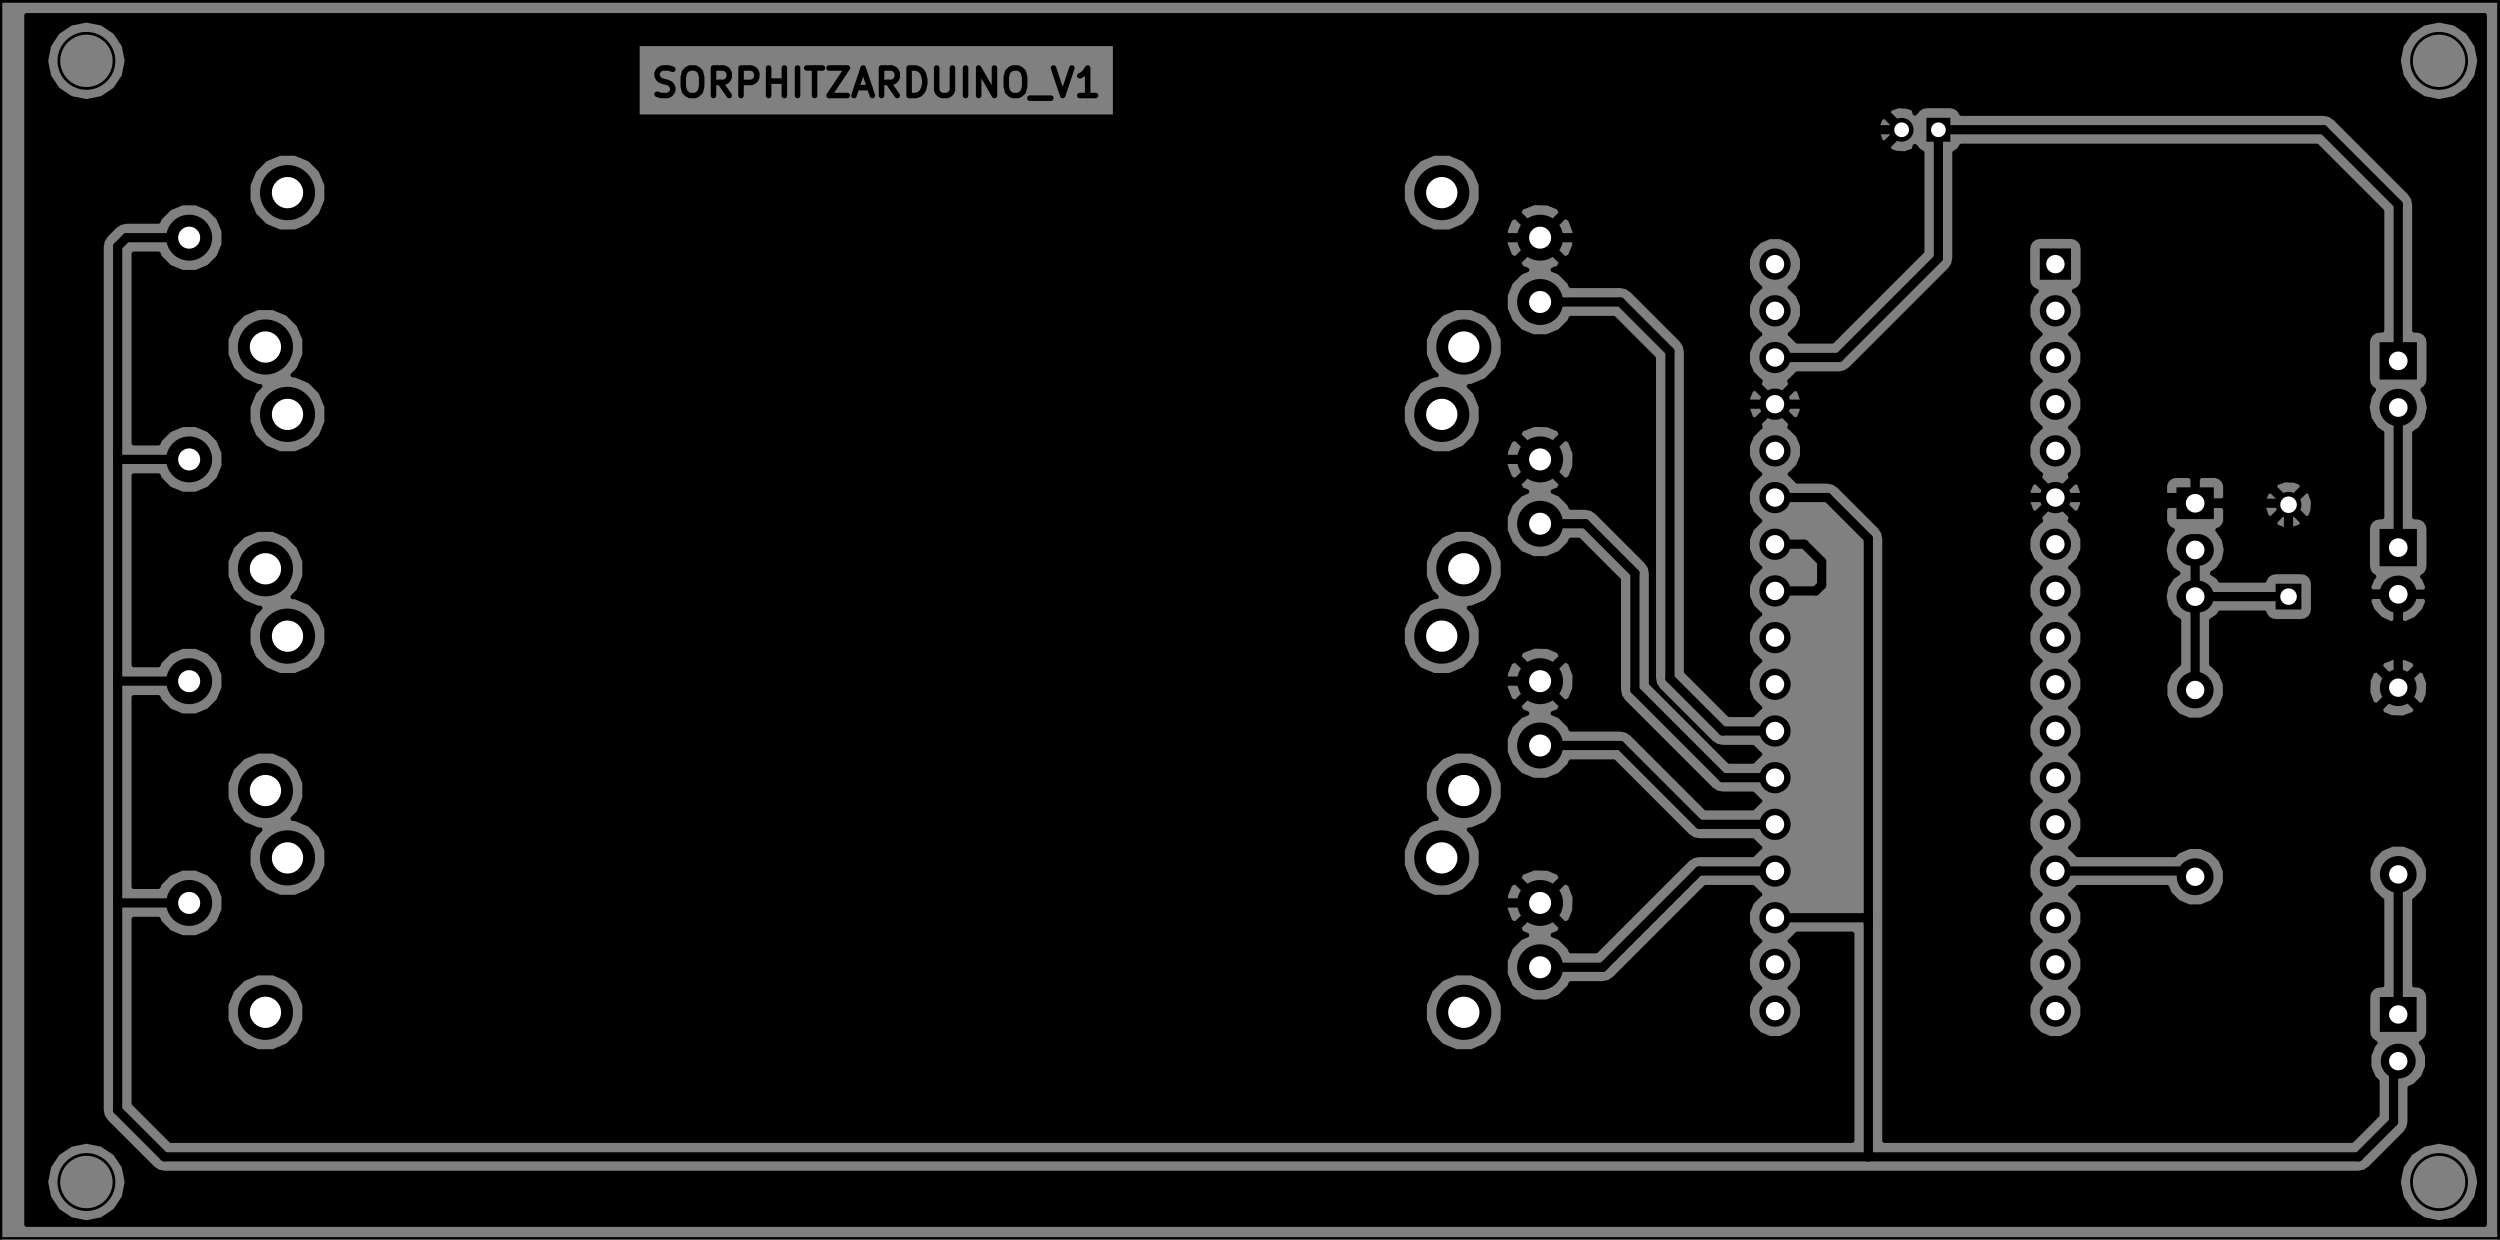 <?xml version="1.0" standalone="no"?>
 <!DOCTYPE svg PUBLIC "-//W3C//DTD SVG 1.1//EN" 
 "http://www.w3.org/Graphics/SVG/1.1/DTD/svg11.dtd"> 
<svg xmlns="http://www.w3.org/2000/svg" version="1.1" 
    width="13.602cm" height="6.744cm" viewBox="0 0 53550 26550 ">
<rect x="0" y="0" width="53550" height="26550" fill="#808080" stroke="none"/>
<title>SVG Picture created as sorphitzarduino-brd.svg date 2018/11/25 21:54:26 </title>
  <desc>Picture generated by PCBNEW </desc>
<g style="fill:#000000; fill-opacity:1;stroke:#000000; stroke-opacity:1;
stroke-linecap:round; stroke-linejoin:round; "
 transform="translate(0 0) scale(1 1)">
</g>
<g style="fill:#000000; fill-opacity:0.0; 
stroke:#000000; stroke-width:-0; stroke-opacity:1; 
stroke-linecap:round; stroke-linejoin:round;">
</g>
<g style="fill:#000000; fill-opacity:0.0; 
stroke:#000000; stroke-width:118.11; stroke-opacity:1; 
stroke-linecap:round; stroke-linejoin:round;">
<path d="M14074 2018
L14158 2046
L14299 2046
L14355 2018
L14383 1990
L14411 1934
L14411 1877
L14383 1821
L14355 1793
L14299 1765
L14186 1737
L14130 1709
L14102 1681
L14074 1624
L14074 1568
L14102 1512
L14130 1484
L14186 1456
L14327 1456
L14411 1484
" />
<path d="M14777 1456
L14889 1456
L14945 1484
L15002 1540
L15030 1652
L15030 1849
L15002 1962
L14945 2018
L14889 2046
L14777 2046
L14720 2018
L14664 1962
L14636 1849
L14636 1652
L14664 1540
L14720 1484
L14777 1456
" />
<path d="M15620 2046
L15424 1765
" />
<path d="M15283 2046
L15283 1456
L15508 1456
L15564 1484
L15592 1512
L15620 1568
L15620 1652
L15592 1709
L15564 1737
L15508 1765
L15283 1765
" />
<path d="M15873 2046
L15873 1456
L16098 1456
L16155 1484
L16183 1512
L16211 1568
L16211 1652
L16183 1709
L16155 1737
L16098 1765
L15873 1765
" />
<path d="M16464 2046
L16464 1456
" />
<path d="M16464 1737
L16801 1737
" />
<path d="M16801 2046
L16801 1456
" />
<path d="M17083 2046
L17083 1456
" />
<path d="M17280 1456
L17617 1456
" />
<path d="M17448 2046
L17448 1456
" />
<path d="M17758 1456
L18151 1456
L17758 2046
L18151 2046
" />
<path d="M18348 1877
L18629 1877
" />
<path d="M18292 2046
L18489 1456
L18686 2046
" />
<path d="M19220 2046
L19023 1765
" />
<path d="M18882 2046
L18882 1456
L19107 1456
L19164 1484
L19192 1512
L19220 1568
L19220 1652
L19192 1709
L19164 1737
L19107 1765
L18882 1765
" />
<path d="M19473 2046
L19473 1456
L19614 1456
L19698 1484
L19754 1540
L19782 1596
L19810 1709
L19810 1793
L19782 1906
L19754 1962
L19698 2018
L19614 2046
L19473 2046
" />
<path d="M20064 1456
L20064 1934
L20092 1990
L20120 2018
L20176 2046
L20289 2046
L20345 2018
L20373 1990
L20401 1934
L20401 1456
" />
<path d="M20682 2046
L20682 1456
" />
<path d="M20963 2046
L20963 1456
L21301 2046
L21301 1456
" />
<path d="M21695 1456
L21807 1456
L21863 1484
L21920 1540
L21948 1652
L21948 1849
L21920 1962
L21863 2018
L21807 2046
L21695 2046
L21638 2018
L21582 1962
L21554 1849
L21554 1652
L21582 1540
L21638 1484
L21695 1456
" />
<path d="M22060 2102
L22510 2102
" />
<path d="M22566 1456
L22763 2046
L22960 1456
" />
<path d="M23466 2046
L23129 2046
" />
<path d="M23298 2046
L23298 1456
L23241 1540
L23185 1596
L23129 1624
" />
</g>
<g style="fill:#000000; fill-opacity:0.0; 
stroke:#000000; stroke-width:0; stroke-opacity:1; 
stroke-linecap:round; stroke-linejoin:round;">
</g>
<g style="fill:#000000; fill-opacity:1.0; 
stroke:#000000; stroke-width:0; stroke-opacity:1; 
stroke-linecap:round; stroke-linejoin:round;">
<polyline style="fill-rule:evenodd;"
points="41776,3035
41776,2523
41264,2523
41264,3035
41776,3035
" /> 
<circle cx="40733.1" cy="2779.53" r="255.906" /> 
</g>
<g style="fill:#000000; fill-opacity:1.0; 
stroke:#000000; stroke-width:39.37; stroke-opacity:1; 
stroke-linecap:round; stroke-linejoin:round;">
</g>
<g style="fill:#000000; fill-opacity:1.0; 
stroke:#000000; stroke-width:0; stroke-opacity:1; 
stroke-linecap:round; stroke-linejoin:round;">
<polyline style="fill-rule:evenodd;"
points="48744,13055
49296,13055
49296,12503
48744,12503
48744,13055
" /> 
<circle cx="49020.5" cy="10811" r="275.591" /> 
</g>
<g style="fill:#000000; fill-opacity:1.0; 
stroke:#000000; stroke-width:39.37; stroke-opacity:1; 
stroke-linecap:round; stroke-linejoin:round;">
</g>
<g style="fill:#000000; fill-opacity:1.0; 
stroke:#000000; stroke-width:0; stroke-opacity:1; 
stroke-linecap:round; stroke-linejoin:round;">
<polyline style="fill-rule:evenodd;"
points="51764,22103
51764,21355
50976,21355
50976,22103
51764,22103
" /> 
<circle cx="51370.5" cy="22729.5" r="374.016" /> 
</g>
<g style="fill:#000000; fill-opacity:1.0; 
stroke:#000000; stroke-width:39.37; stroke-opacity:1; 
stroke-linecap:round; stroke-linejoin:round;">
</g>
<g style="fill:#000000; fill-opacity:1.0; 
stroke:#000000; stroke-width:0; stroke-opacity:1; 
stroke-linecap:round; stroke-linejoin:round;">
<polyline style="fill-rule:evenodd;"
points="51770,12129
51770,11329
50970,11329
50970,12129
51770,12129
" /> 
</g>
<g style="fill:#000000; fill-opacity:1.0; 
stroke:#000000; stroke-width:800; stroke-opacity:1; 
stroke-linecap:round; stroke-linejoin:round;">
</g>
<g style="fill:#000000; fill-opacity:0.0; 
stroke:#000000; stroke-width:800; stroke-opacity:1; 
stroke-linecap:round; stroke-linejoin:round;">
<path d="M51370 12729
L51370 12729
" />
</g>
<g style="fill:#000000; fill-opacity:0.0; 
stroke:#000000; stroke-width:0; stroke-opacity:1; 
stroke-linecap:round; stroke-linejoin:round;">
</g>
<g style="fill:#000000; fill-opacity:1.0; 
stroke:#000000; stroke-width:0; stroke-opacity:1; 
stroke-linecap:round; stroke-linejoin:round;">
<polyline style="fill-rule:evenodd;"
points="51770,8129
51770,7329
50970,7329
50970,8129
51770,8129
" /> 
</g>
<g style="fill:#000000; fill-opacity:1.0; 
stroke:#000000; stroke-width:800; stroke-opacity:1; 
stroke-linecap:round; stroke-linejoin:round;">
</g>
<g style="fill:#000000; fill-opacity:0.0; 
stroke:#000000; stroke-width:800; stroke-opacity:1; 
stroke-linecap:round; stroke-linejoin:round;">
<path d="M51370 8729
L51370 8729
" />
</g>
<g style="fill:#000000; fill-opacity:0.0; 
stroke:#000000; stroke-width:0; stroke-opacity:1; 
stroke-linecap:round; stroke-linejoin:round;">
</g>
<g style="fill:#000000; fill-opacity:1.0; 
stroke:#000000; stroke-width:0; stroke-opacity:1; 
stroke-linecap:round; stroke-linejoin:round;">
<polyline style="fill-rule:evenodd;"
points="47420,11119
47420,10439
46620,10439
46620,11119
47420,11119
" /> 
</g>
<g style="fill:#000000; fill-opacity:1.0; 
stroke:#000000; stroke-width:680; stroke-opacity:1; 
stroke-linecap:round; stroke-linejoin:round;">
</g>
<g style="fill:#000000; fill-opacity:0.0; 
stroke:#000000; stroke-width:680; stroke-opacity:1; 
stroke-linecap:round; stroke-linejoin:round;">
<path d="M47080 11779
L46960 11779
" />
<path d="M47080 12779
L46960 12779
" />
</g>
<g style="fill:#000000; fill-opacity:1.0; 
stroke:#000000; stroke-width:0; stroke-opacity:1; 
stroke-linecap:round; stroke-linejoin:round;">
<circle cx="47020.5" cy="18779.5" r="393.5" /> 
</g>
<g style="fill:#000000; fill-opacity:1.0; 
stroke:#000000; stroke-width:39.37; stroke-opacity:1; 
stroke-linecap:round; stroke-linejoin:round;">
</g>
<g style="fill:#000000; fill-opacity:1.0; 
stroke:#000000; stroke-width:0; stroke-opacity:1; 
stroke-linecap:round; stroke-linejoin:round;">
<circle cx="47020.5" cy="14779.5" r="393.5" /> 
</g>
<g style="fill:#000000; fill-opacity:1.0; 
stroke:#000000; stroke-width:39.37; stroke-opacity:1; 
stroke-linecap:round; stroke-linejoin:round;">
</g>
<g style="fill:#000000; fill-opacity:1.0; 
stroke:#000000; stroke-width:0; stroke-opacity:1; 
stroke-linecap:round; stroke-linejoin:round;">
<circle cx="51370.5" cy="18729.5" r="393.5" /> 
</g>
<g style="fill:#000000; fill-opacity:1.0; 
stroke:#000000; stroke-width:39.37; stroke-opacity:1; 
stroke-linecap:round; stroke-linejoin:round;">
</g>
<g style="fill:#000000; fill-opacity:1.0; 
stroke:#000000; stroke-width:0; stroke-opacity:1; 
stroke-linecap:round; stroke-linejoin:round;">
<circle cx="51370.5" cy="14729.5" r="393.5" /> 
</g>
<g style="fill:#000000; fill-opacity:1.0; 
stroke:#000000; stroke-width:39.37; stroke-opacity:1; 
stroke-linecap:round; stroke-linejoin:round;">
</g>
<g style="fill:#000000; fill-opacity:1.0; 
stroke:#000000; stroke-width:0; stroke-opacity:1; 
stroke-linecap:round; stroke-linejoin:round;">
<circle cx="38020.5" cy="5657.48" r="334.646" /> 
</g>
<g style="fill:#000000; fill-opacity:1.0; 
stroke:#000000; stroke-width:39.37; stroke-opacity:1; 
stroke-linecap:round; stroke-linejoin:round;">
</g>
<g style="fill:#000000; fill-opacity:1.0; 
stroke:#000000; stroke-width:0; stroke-opacity:1; 
stroke-linecap:round; stroke-linejoin:round;">
<circle cx="38020.5" cy="6657.48" r="334.646" /> 
</g>
<g style="fill:#000000; fill-opacity:1.0; 
stroke:#000000; stroke-width:39.37; stroke-opacity:1; 
stroke-linecap:round; stroke-linejoin:round;">
</g>
<g style="fill:#000000; fill-opacity:1.0; 
stroke:#000000; stroke-width:0; stroke-opacity:1; 
stroke-linecap:round; stroke-linejoin:round;">
<circle cx="38020.5" cy="7657.48" r="334.646" /> 
</g>
<g style="fill:#000000; fill-opacity:1.0; 
stroke:#000000; stroke-width:39.37; stroke-opacity:1; 
stroke-linecap:round; stroke-linejoin:round;">
</g>
<g style="fill:#000000; fill-opacity:1.0; 
stroke:#000000; stroke-width:0; stroke-opacity:1; 
stroke-linecap:round; stroke-linejoin:round;">
<circle cx="38020.5" cy="8657.48" r="334.646" /> 
</g>
<g style="fill:#000000; fill-opacity:1.0; 
stroke:#000000; stroke-width:39.37; stroke-opacity:1; 
stroke-linecap:round; stroke-linejoin:round;">
</g>
<g style="fill:#000000; fill-opacity:1.0; 
stroke:#000000; stroke-width:0; stroke-opacity:1; 
stroke-linecap:round; stroke-linejoin:round;">
<circle cx="38020.5" cy="9657.48" r="334.646" /> 
</g>
<g style="fill:#000000; fill-opacity:1.0; 
stroke:#000000; stroke-width:39.37; stroke-opacity:1; 
stroke-linecap:round; stroke-linejoin:round;">
</g>
<g style="fill:#000000; fill-opacity:1.0; 
stroke:#000000; stroke-width:0; stroke-opacity:1; 
stroke-linecap:round; stroke-linejoin:round;">
<circle cx="38020.5" cy="10657.5" r="334.646" /> 
</g>
<g style="fill:#000000; fill-opacity:1.0; 
stroke:#000000; stroke-width:39.37; stroke-opacity:1; 
stroke-linecap:round; stroke-linejoin:round;">
</g>
<g style="fill:#000000; fill-opacity:1.0; 
stroke:#000000; stroke-width:0; stroke-opacity:1; 
stroke-linecap:round; stroke-linejoin:round;">
<circle cx="38020.5" cy="11657.5" r="334.646" /> 
</g>
<g style="fill:#000000; fill-opacity:1.0; 
stroke:#000000; stroke-width:39.37; stroke-opacity:1; 
stroke-linecap:round; stroke-linejoin:round;">
</g>
<g style="fill:#000000; fill-opacity:1.0; 
stroke:#000000; stroke-width:0; stroke-opacity:1; 
stroke-linecap:round; stroke-linejoin:round;">
<circle cx="38020.5" cy="12657.5" r="334.646" /> 
</g>
<g style="fill:#000000; fill-opacity:1.0; 
stroke:#000000; stroke-width:39.37; stroke-opacity:1; 
stroke-linecap:round; stroke-linejoin:round;">
</g>
<g style="fill:#000000; fill-opacity:1.0; 
stroke:#000000; stroke-width:0; stroke-opacity:1; 
stroke-linecap:round; stroke-linejoin:round;">
<circle cx="38020.5" cy="13657.5" r="334.646" /> 
</g>
<g style="fill:#000000; fill-opacity:1.0; 
stroke:#000000; stroke-width:39.37; stroke-opacity:1; 
stroke-linecap:round; stroke-linejoin:round;">
</g>
<g style="fill:#000000; fill-opacity:1.0; 
stroke:#000000; stroke-width:0; stroke-opacity:1; 
stroke-linecap:round; stroke-linejoin:round;">
<circle cx="38020.5" cy="14657.5" r="334.646" /> 
</g>
<g style="fill:#000000; fill-opacity:1.0; 
stroke:#000000; stroke-width:39.37; stroke-opacity:1; 
stroke-linecap:round; stroke-linejoin:round;">
</g>
<g style="fill:#000000; fill-opacity:1.0; 
stroke:#000000; stroke-width:0; stroke-opacity:1; 
stroke-linecap:round; stroke-linejoin:round;">
<circle cx="38020.5" cy="15657.5" r="334.646" /> 
</g>
<g style="fill:#000000; fill-opacity:1.0; 
stroke:#000000; stroke-width:39.37; stroke-opacity:1; 
stroke-linecap:round; stroke-linejoin:round;">
</g>
<g style="fill:#000000; fill-opacity:1.0; 
stroke:#000000; stroke-width:0; stroke-opacity:1; 
stroke-linecap:round; stroke-linejoin:round;">
<circle cx="38020.5" cy="16657.5" r="334.646" /> 
</g>
<g style="fill:#000000; fill-opacity:1.0; 
stroke:#000000; stroke-width:39.37; stroke-opacity:1; 
stroke-linecap:round; stroke-linejoin:round;">
</g>
<g style="fill:#000000; fill-opacity:1.0; 
stroke:#000000; stroke-width:0; stroke-opacity:1; 
stroke-linecap:round; stroke-linejoin:round;">
<circle cx="38020.5" cy="17657.5" r="334.646" /> 
</g>
<g style="fill:#000000; fill-opacity:1.0; 
stroke:#000000; stroke-width:39.37; stroke-opacity:1; 
stroke-linecap:round; stroke-linejoin:round;">
</g>
<g style="fill:#000000; fill-opacity:1.0; 
stroke:#000000; stroke-width:0; stroke-opacity:1; 
stroke-linecap:round; stroke-linejoin:round;">
<circle cx="38020.5" cy="18657.5" r="334.646" /> 
</g>
<g style="fill:#000000; fill-opacity:1.0; 
stroke:#000000; stroke-width:39.37; stroke-opacity:1; 
stroke-linecap:round; stroke-linejoin:round;">
</g>
<g style="fill:#000000; fill-opacity:1.0; 
stroke:#000000; stroke-width:0; stroke-opacity:1; 
stroke-linecap:round; stroke-linejoin:round;">
<circle cx="38020.5" cy="19657.5" r="334.646" /> 
</g>
<g style="fill:#000000; fill-opacity:1.0; 
stroke:#000000; stroke-width:39.37; stroke-opacity:1; 
stroke-linecap:round; stroke-linejoin:round;">
</g>
<g style="fill:#000000; fill-opacity:1.0; 
stroke:#000000; stroke-width:0; stroke-opacity:1; 
stroke-linecap:round; stroke-linejoin:round;">
<circle cx="38020.5" cy="20657.5" r="334.646" /> 
</g>
<g style="fill:#000000; fill-opacity:1.0; 
stroke:#000000; stroke-width:39.37; stroke-opacity:1; 
stroke-linecap:round; stroke-linejoin:round;">
</g>
<g style="fill:#000000; fill-opacity:1.0; 
stroke:#000000; stroke-width:0; stroke-opacity:1; 
stroke-linecap:round; stroke-linejoin:round;">
<circle cx="38020.5" cy="21657.5" r="334.646" /> 
</g>
<g style="fill:#000000; fill-opacity:1.0; 
stroke:#000000; stroke-width:39.37; stroke-opacity:1; 
stroke-linecap:round; stroke-linejoin:round;">
</g>
<g style="fill:#000000; fill-opacity:1.0; 
stroke:#000000; stroke-width:0; stroke-opacity:1; 
stroke-linecap:round; stroke-linejoin:round;">
<polyline style="fill-rule:evenodd;"
points="44361,5322
43692,5322
43692,5992
44361,5992
44361,5322
" /> 
<circle cx="44026.8" cy="6657.48" r="334.646" /> 
</g>
<g style="fill:#000000; fill-opacity:1.0; 
stroke:#000000; stroke-width:39.37; stroke-opacity:1; 
stroke-linecap:round; stroke-linejoin:round;">
</g>
<g style="fill:#000000; fill-opacity:1.0; 
stroke:#000000; stroke-width:0; stroke-opacity:1; 
stroke-linecap:round; stroke-linejoin:round;">
<circle cx="44026.8" cy="7657.48" r="334.646" /> 
</g>
<g style="fill:#000000; fill-opacity:1.0; 
stroke:#000000; stroke-width:39.37; stroke-opacity:1; 
stroke-linecap:round; stroke-linejoin:round;">
</g>
<g style="fill:#000000; fill-opacity:1.0; 
stroke:#000000; stroke-width:0; stroke-opacity:1; 
stroke-linecap:round; stroke-linejoin:round;">
<circle cx="44026.8" cy="8657.48" r="334.646" /> 
</g>
<g style="fill:#000000; fill-opacity:1.0; 
stroke:#000000; stroke-width:39.37; stroke-opacity:1; 
stroke-linecap:round; stroke-linejoin:round;">
</g>
<g style="fill:#000000; fill-opacity:1.0; 
stroke:#000000; stroke-width:0; stroke-opacity:1; 
stroke-linecap:round; stroke-linejoin:round;">
<circle cx="44026.8" cy="9657.48" r="334.646" /> 
</g>
<g style="fill:#000000; fill-opacity:1.0; 
stroke:#000000; stroke-width:39.37; stroke-opacity:1; 
stroke-linecap:round; stroke-linejoin:round;">
</g>
<g style="fill:#000000; fill-opacity:1.0; 
stroke:#000000; stroke-width:0; stroke-opacity:1; 
stroke-linecap:round; stroke-linejoin:round;">
<circle cx="44026.8" cy="10657.5" r="334.646" /> 
</g>
<g style="fill:#000000; fill-opacity:1.0; 
stroke:#000000; stroke-width:39.37; stroke-opacity:1; 
stroke-linecap:round; stroke-linejoin:round;">
</g>
<g style="fill:#000000; fill-opacity:1.0; 
stroke:#000000; stroke-width:0; stroke-opacity:1; 
stroke-linecap:round; stroke-linejoin:round;">
<circle cx="44026.8" cy="11657.5" r="334.646" /> 
</g>
<g style="fill:#000000; fill-opacity:1.0; 
stroke:#000000; stroke-width:39.37; stroke-opacity:1; 
stroke-linecap:round; stroke-linejoin:round;">
</g>
<g style="fill:#000000; fill-opacity:1.0; 
stroke:#000000; stroke-width:0; stroke-opacity:1; 
stroke-linecap:round; stroke-linejoin:round;">
<circle cx="44026.8" cy="12657.5" r="334.646" /> 
</g>
<g style="fill:#000000; fill-opacity:1.0; 
stroke:#000000; stroke-width:39.37; stroke-opacity:1; 
stroke-linecap:round; stroke-linejoin:round;">
</g>
<g style="fill:#000000; fill-opacity:1.0; 
stroke:#000000; stroke-width:0; stroke-opacity:1; 
stroke-linecap:round; stroke-linejoin:round;">
<circle cx="44026.8" cy="13657.5" r="334.646" /> 
</g>
<g style="fill:#000000; fill-opacity:1.0; 
stroke:#000000; stroke-width:39.37; stroke-opacity:1; 
stroke-linecap:round; stroke-linejoin:round;">
</g>
<g style="fill:#000000; fill-opacity:1.0; 
stroke:#000000; stroke-width:0; stroke-opacity:1; 
stroke-linecap:round; stroke-linejoin:round;">
<circle cx="44026.8" cy="14657.5" r="334.646" /> 
</g>
<g style="fill:#000000; fill-opacity:1.0; 
stroke:#000000; stroke-width:39.37; stroke-opacity:1; 
stroke-linecap:round; stroke-linejoin:round;">
</g>
<g style="fill:#000000; fill-opacity:1.0; 
stroke:#000000; stroke-width:0; stroke-opacity:1; 
stroke-linecap:round; stroke-linejoin:round;">
<circle cx="44026.8" cy="15657.5" r="334.646" /> 
</g>
<g style="fill:#000000; fill-opacity:1.0; 
stroke:#000000; stroke-width:39.37; stroke-opacity:1; 
stroke-linecap:round; stroke-linejoin:round;">
</g>
<g style="fill:#000000; fill-opacity:1.0; 
stroke:#000000; stroke-width:0; stroke-opacity:1; 
stroke-linecap:round; stroke-linejoin:round;">
<circle cx="44026.8" cy="16657.5" r="334.646" /> 
</g>
<g style="fill:#000000; fill-opacity:1.0; 
stroke:#000000; stroke-width:39.37; stroke-opacity:1; 
stroke-linecap:round; stroke-linejoin:round;">
</g>
<g style="fill:#000000; fill-opacity:1.0; 
stroke:#000000; stroke-width:0; stroke-opacity:1; 
stroke-linecap:round; stroke-linejoin:round;">
<circle cx="44026.8" cy="17657.5" r="334.646" /> 
</g>
<g style="fill:#000000; fill-opacity:1.0; 
stroke:#000000; stroke-width:39.37; stroke-opacity:1; 
stroke-linecap:round; stroke-linejoin:round;">
</g>
<g style="fill:#000000; fill-opacity:1.0; 
stroke:#000000; stroke-width:0; stroke-opacity:1; 
stroke-linecap:round; stroke-linejoin:round;">
<circle cx="44026.8" cy="18657.5" r="334.646" /> 
</g>
<g style="fill:#000000; fill-opacity:1.0; 
stroke:#000000; stroke-width:39.37; stroke-opacity:1; 
stroke-linecap:round; stroke-linejoin:round;">
</g>
<g style="fill:#000000; fill-opacity:1.0; 
stroke:#000000; stroke-width:0; stroke-opacity:1; 
stroke-linecap:round; stroke-linejoin:round;">
<circle cx="44026.8" cy="19657.5" r="334.646" /> 
</g>
<g style="fill:#000000; fill-opacity:1.0; 
stroke:#000000; stroke-width:39.37; stroke-opacity:1; 
stroke-linecap:round; stroke-linejoin:round;">
</g>
<g style="fill:#000000; fill-opacity:1.0; 
stroke:#000000; stroke-width:0; stroke-opacity:1; 
stroke-linecap:round; stroke-linejoin:round;">
<circle cx="44026.8" cy="20657.5" r="334.646" /> 
</g>
<g style="fill:#000000; fill-opacity:1.0; 
stroke:#000000; stroke-width:39.37; stroke-opacity:1; 
stroke-linecap:round; stroke-linejoin:round;">
</g>
<g style="fill:#000000; fill-opacity:1.0; 
stroke:#000000; stroke-width:0; stroke-opacity:1; 
stroke-linecap:round; stroke-linejoin:round;">
<circle cx="44026.8" cy="21657.5" r="334.646" /> 
</g>
<g style="fill:#000000; fill-opacity:1.0; 
stroke:#000000; stroke-width:39.37; stroke-opacity:1; 
stroke-linecap:round; stroke-linejoin:round;">
</g>
<g style="fill:#000000; fill-opacity:1.0; 
stroke:#000000; stroke-width:0; stroke-opacity:1; 
stroke-linecap:round; stroke-linejoin:round;">
<circle cx="32989" cy="19340.6" r="492.126" /> 
</g>
<g style="fill:#000000; fill-opacity:1.0; 
stroke:#000000; stroke-width:39.37; stroke-opacity:1; 
stroke-linecap:round; stroke-linejoin:round;">
</g>
<g style="fill:#000000; fill-opacity:1.0; 
stroke:#000000; stroke-width:0; stroke-opacity:1; 
stroke-linecap:round; stroke-linejoin:round;">
<circle cx="32989" cy="20718.5" r="492.126" /> 
</g>
<g style="fill:#000000; fill-opacity:1.0; 
stroke:#000000; stroke-width:39.37; stroke-opacity:1; 
stroke-linecap:round; stroke-linejoin:round;">
</g>
<g style="fill:#000000; fill-opacity:1.0; 
stroke:#000000; stroke-width:0; stroke-opacity:1; 
stroke-linecap:round; stroke-linejoin:round;">
<circle cx="4051.97" cy="19340.6" r="492.126" /> 
</g>
<g style="fill:#000000; fill-opacity:1.0; 
stroke:#000000; stroke-width:39.37; stroke-opacity:1; 
stroke-linecap:round; stroke-linejoin:round;">
</g>
<g style="fill:#000000; fill-opacity:1.0; 
stroke:#000000; stroke-width:0; stroke-opacity:1; 
stroke-linecap:round; stroke-linejoin:round;">
<circle cx="31355.1" cy="21683.1" r="590.551" /> 
</g>
<g style="fill:#000000; fill-opacity:1.0; 
stroke:#000000; stroke-width:39.37; stroke-opacity:1; 
stroke-linecap:round; stroke-linejoin:round;">
</g>
<g style="fill:#000000; fill-opacity:1.0; 
stroke:#000000; stroke-width:0; stroke-opacity:1; 
stroke-linecap:round; stroke-linejoin:round;">
<circle cx="5685.83" cy="21683.1" r="590.551" /> 
</g>
<g style="fill:#000000; fill-opacity:1.0; 
stroke:#000000; stroke-width:39.37; stroke-opacity:1; 
stroke-linecap:round; stroke-linejoin:round;">
</g>
<g style="fill:#000000; fill-opacity:1.0; 
stroke:#000000; stroke-width:0; stroke-opacity:1; 
stroke-linecap:round; stroke-linejoin:round;">
<circle cx="30882.7" cy="18376" r="590.551" /> 
</g>
<g style="fill:#000000; fill-opacity:1.0; 
stroke:#000000; stroke-width:39.37; stroke-opacity:1; 
stroke-linecap:round; stroke-linejoin:round;">
</g>
<g style="fill:#000000; fill-opacity:1.0; 
stroke:#000000; stroke-width:0; stroke-opacity:1; 
stroke-linecap:round; stroke-linejoin:round;">
<circle cx="6158.27" cy="18376" r="590.551" /> 
</g>
<g style="fill:#000000; fill-opacity:1.0; 
stroke:#000000; stroke-width:39.37; stroke-opacity:1; 
stroke-linecap:round; stroke-linejoin:round;">
</g>
<g style="fill:#000000; fill-opacity:1.0; 
stroke:#000000; stroke-width:0; stroke-opacity:1; 
stroke-linecap:round; stroke-linejoin:round;">
<circle cx="32989" cy="14590.6" r="492.126" /> 
</g>
<g style="fill:#000000; fill-opacity:1.0; 
stroke:#000000; stroke-width:39.37; stroke-opacity:1; 
stroke-linecap:round; stroke-linejoin:round;">
</g>
<g style="fill:#000000; fill-opacity:1.0; 
stroke:#000000; stroke-width:0; stroke-opacity:1; 
stroke-linecap:round; stroke-linejoin:round;">
<circle cx="32989" cy="15968.5" r="492.126" /> 
</g>
<g style="fill:#000000; fill-opacity:1.0; 
stroke:#000000; stroke-width:39.37; stroke-opacity:1; 
stroke-linecap:round; stroke-linejoin:round;">
</g>
<g style="fill:#000000; fill-opacity:1.0; 
stroke:#000000; stroke-width:0; stroke-opacity:1; 
stroke-linecap:round; stroke-linejoin:round;">
<circle cx="4051.97" cy="14590.6" r="492.126" /> 
</g>
<g style="fill:#000000; fill-opacity:1.0; 
stroke:#000000; stroke-width:39.37; stroke-opacity:1; 
stroke-linecap:round; stroke-linejoin:round;">
</g>
<g style="fill:#000000; fill-opacity:1.0; 
stroke:#000000; stroke-width:0; stroke-opacity:1; 
stroke-linecap:round; stroke-linejoin:round;">
<circle cx="31355.1" cy="16933.1" r="590.551" /> 
</g>
<g style="fill:#000000; fill-opacity:1.0; 
stroke:#000000; stroke-width:39.37; stroke-opacity:1; 
stroke-linecap:round; stroke-linejoin:round;">
</g>
<g style="fill:#000000; fill-opacity:1.0; 
stroke:#000000; stroke-width:0; stroke-opacity:1; 
stroke-linecap:round; stroke-linejoin:round;">
<circle cx="5685.83" cy="16933.1" r="590.551" /> 
</g>
<g style="fill:#000000; fill-opacity:1.0; 
stroke:#000000; stroke-width:39.37; stroke-opacity:1; 
stroke-linecap:round; stroke-linejoin:round;">
</g>
<g style="fill:#000000; fill-opacity:1.0; 
stroke:#000000; stroke-width:0; stroke-opacity:1; 
stroke-linecap:round; stroke-linejoin:round;">
<circle cx="30882.7" cy="13626" r="590.551" /> 
</g>
<g style="fill:#000000; fill-opacity:1.0; 
stroke:#000000; stroke-width:39.37; stroke-opacity:1; 
stroke-linecap:round; stroke-linejoin:round;">
</g>
<g style="fill:#000000; fill-opacity:1.0; 
stroke:#000000; stroke-width:0; stroke-opacity:1; 
stroke-linecap:round; stroke-linejoin:round;">
<circle cx="6158.27" cy="13626" r="590.551" /> 
</g>
<g style="fill:#000000; fill-opacity:1.0; 
stroke:#000000; stroke-width:39.37; stroke-opacity:1; 
stroke-linecap:round; stroke-linejoin:round;">
</g>
<g style="fill:#000000; fill-opacity:1.0; 
stroke:#000000; stroke-width:0; stroke-opacity:1; 
stroke-linecap:round; stroke-linejoin:round;">
<circle cx="32989" cy="9840.55" r="492.126" /> 
</g>
<g style="fill:#000000; fill-opacity:1.0; 
stroke:#000000; stroke-width:39.37; stroke-opacity:1; 
stroke-linecap:round; stroke-linejoin:round;">
</g>
<g style="fill:#000000; fill-opacity:1.0; 
stroke:#000000; stroke-width:0; stroke-opacity:1; 
stroke-linecap:round; stroke-linejoin:round;">
<circle cx="32989" cy="11218.5" r="492.126" /> 
</g>
<g style="fill:#000000; fill-opacity:1.0; 
stroke:#000000; stroke-width:39.37; stroke-opacity:1; 
stroke-linecap:round; stroke-linejoin:round;">
</g>
<g style="fill:#000000; fill-opacity:1.0; 
stroke:#000000; stroke-width:0; stroke-opacity:1; 
stroke-linecap:round; stroke-linejoin:round;">
<circle cx="4051.97" cy="9840.55" r="492.126" /> 
</g>
<g style="fill:#000000; fill-opacity:1.0; 
stroke:#000000; stroke-width:39.37; stroke-opacity:1; 
stroke-linecap:round; stroke-linejoin:round;">
</g>
<g style="fill:#000000; fill-opacity:1.0; 
stroke:#000000; stroke-width:0; stroke-opacity:1; 
stroke-linecap:round; stroke-linejoin:round;">
<circle cx="31355.1" cy="12183.1" r="590.551" /> 
</g>
<g style="fill:#000000; fill-opacity:1.0; 
stroke:#000000; stroke-width:39.37; stroke-opacity:1; 
stroke-linecap:round; stroke-linejoin:round;">
</g>
<g style="fill:#000000; fill-opacity:1.0; 
stroke:#000000; stroke-width:0; stroke-opacity:1; 
stroke-linecap:round; stroke-linejoin:round;">
<circle cx="5685.83" cy="12183.1" r="590.551" /> 
</g>
<g style="fill:#000000; fill-opacity:1.0; 
stroke:#000000; stroke-width:39.37; stroke-opacity:1; 
stroke-linecap:round; stroke-linejoin:round;">
</g>
<g style="fill:#000000; fill-opacity:1.0; 
stroke:#000000; stroke-width:0; stroke-opacity:1; 
stroke-linecap:round; stroke-linejoin:round;">
<circle cx="30882.7" cy="8875.98" r="590.551" /> 
</g>
<g style="fill:#000000; fill-opacity:1.0; 
stroke:#000000; stroke-width:39.37; stroke-opacity:1; 
stroke-linecap:round; stroke-linejoin:round;">
</g>
<g style="fill:#000000; fill-opacity:1.0; 
stroke:#000000; stroke-width:0; stroke-opacity:1; 
stroke-linecap:round; stroke-linejoin:round;">
<circle cx="6158.27" cy="8875.98" r="590.551" /> 
</g>
<g style="fill:#000000; fill-opacity:1.0; 
stroke:#000000; stroke-width:39.37; stroke-opacity:1; 
stroke-linecap:round; stroke-linejoin:round;">
</g>
<g style="fill:#000000; fill-opacity:1.0; 
stroke:#000000; stroke-width:0; stroke-opacity:1; 
stroke-linecap:round; stroke-linejoin:round;">
<circle cx="32989" cy="5090.55" r="492.126" /> 
</g>
<g style="fill:#000000; fill-opacity:1.0; 
stroke:#000000; stroke-width:39.37; stroke-opacity:1; 
stroke-linecap:round; stroke-linejoin:round;">
</g>
<g style="fill:#000000; fill-opacity:1.0; 
stroke:#000000; stroke-width:0; stroke-opacity:1; 
stroke-linecap:round; stroke-linejoin:round;">
<circle cx="32989" cy="6468.5" r="492.126" /> 
</g>
<g style="fill:#000000; fill-opacity:1.0; 
stroke:#000000; stroke-width:39.37; stroke-opacity:1; 
stroke-linecap:round; stroke-linejoin:round;">
</g>
<g style="fill:#000000; fill-opacity:1.0; 
stroke:#000000; stroke-width:0; stroke-opacity:1; 
stroke-linecap:round; stroke-linejoin:round;">
<circle cx="4051.97" cy="5090.55" r="492.126" /> 
</g>
<g style="fill:#000000; fill-opacity:1.0; 
stroke:#000000; stroke-width:39.37; stroke-opacity:1; 
stroke-linecap:round; stroke-linejoin:round;">
</g>
<g style="fill:#000000; fill-opacity:1.0; 
stroke:#000000; stroke-width:0; stroke-opacity:1; 
stroke-linecap:round; stroke-linejoin:round;">
<circle cx="31355.1" cy="7433.07" r="590.551" /> 
</g>
<g style="fill:#000000; fill-opacity:1.0; 
stroke:#000000; stroke-width:39.37; stroke-opacity:1; 
stroke-linecap:round; stroke-linejoin:round;">
</g>
<g style="fill:#000000; fill-opacity:1.0; 
stroke:#000000; stroke-width:0; stroke-opacity:1; 
stroke-linecap:round; stroke-linejoin:round;">
<circle cx="5685.83" cy="7433.07" r="590.551" /> 
</g>
<g style="fill:#000000; fill-opacity:1.0; 
stroke:#000000; stroke-width:39.37; stroke-opacity:1; 
stroke-linecap:round; stroke-linejoin:round;">
</g>
<g style="fill:#000000; fill-opacity:1.0; 
stroke:#000000; stroke-width:0; stroke-opacity:1; 
stroke-linecap:round; stroke-linejoin:round;">
<circle cx="30882.7" cy="4125.98" r="590.551" /> 
</g>
<g style="fill:#000000; fill-opacity:1.0; 
stroke:#000000; stroke-width:39.37; stroke-opacity:1; 
stroke-linecap:round; stroke-linejoin:round;">
</g>
<g style="fill:#000000; fill-opacity:1.0; 
stroke:#000000; stroke-width:0; stroke-opacity:1; 
stroke-linecap:round; stroke-linejoin:round;">
<circle cx="6158.27" cy="4125.98" r="590.551" /> 
</g>
<g style="fill:#000000; fill-opacity:1.0; 
stroke:#000000; stroke-width:39.37; stroke-opacity:1; 
stroke-linecap:round; stroke-linejoin:round;">
</g>
<g style="fill:#000000; fill-opacity:1.0; 
stroke:#000000; stroke-width:196.85; stroke-opacity:1; 
stroke-linecap:round; stroke-linejoin:round;">
</g>
<g style="fill:#000000; fill-opacity:0.0; 
stroke:#000000; stroke-width:196.85; stroke-opacity:1; 
stroke-linecap:round; stroke-linejoin:round;">
<path d="M41520 2779
L49770 2779
" />
<path d="M51370 4379
L49770 2779
" />
<path d="M51370 4379
L51370 7729
" />
<path d="M38020 7657
L39392 7657
" />
<path d="M41520 5529
L41520 2779
" />
<path d="M39392 7657
L41520 5529
" />
<path d="M49020 10811
L49020 11529
" />
<path d="M50220 12729
L51370 12729
" />
<path d="M49020 11529
L50220 12729
" />
<path d="M32988 5090
L36520 5090
" />
<path d="M36520 5090
L36520 5029
" />
<path d="M38020 8657
L37148 8657
" />
<path d="M37148 8657
L36520 8029
" />
<path d="M36520 8029
L36520 5029
" />
<path d="M37020 2779
L40733 2779
" />
<path d="M36520 5029
L36520 3279
" />
<path d="M36520 3279
L37020 2779
" />
<path d="M32988 9840
L29520 9840
" />
<path d="M29520 9840
L29520 10029
" />
<path d="M32988 14590
L29520 14590
" />
<path d="M29520 14590
L29520 14779
" />
<path d="M32988 5090
L30209 5090
" />
<path d="M30081 19340
L32988 19340
" />
<path d="M29520 18779
L30081 19340
" />
<path d="M29520 5779
L29520 10029
" />
<path d="M29520 10029
L29520 14779
" />
<path d="M29520 14779
L29520 18779
" />
<path d="M30209 5090
L29520 5779
" />
<path d="M47020 10779
L48988 10779
" />
<path d="M48988 10779
L49020 10811
" />
<path d="M44026 10657
L46898 10657
" />
<path d="M46898 10657
L47020 10779
" />
<path d="M33049 5029
L32988 5090
" />
<path d="M44026 10657
L41898 10657
" />
<path d="M39898 8657
L38020 8657
" />
<path d="M41898 10657
L39898 8657
" />
<path d="M51370 14729
L51370 12729
" />
<path d="M49020 12779
L47020 12779
" />
<path d="M47020 12779
L47020 11779
" />
<path d="M47020 14779
L47020 12779
" />
<path d="M51370 21729
L51370 18729
" />
<path d="M38020 19657
L40020 19657
" />
<path d="M40020 19657
L40020 19779
" />
<path d="M38020 10657
L39142 10657
" />
<path d="M40020 11535
L40020 19779
" />
<path d="M40020 19779
L40020 24779
" />
<path d="M39142 10657
L40020 11535
" />
<path d="M40020 24779
L50520 24779
" />
<path d="M50520 24779
L51270 24029
" />
<path d="M51270 24029
L51270 22829
" />
<path d="M51270 22829
L51370 22729
" />
<path d="M4051 19340
L2520 19340
" />
<path d="M2520 19340
L2520 19279
" />
<path d="M4051 14590
L2520 14590
" />
<path d="M2520 14590
L2520 14529
" />
<path d="M4051 9840
L2520 9840
" />
<path d="M2520 9840
L2520 9779
" />
<path d="M2520 23779
L2520 19279
" />
<path d="M2520 19279
L2520 14529
" />
<path d="M2520 14529
L2520 9779
" />
<path d="M2520 9779
L2520 5279
" />
<path d="M3520 24779
L40020 24779
" />
<path d="M3520 24779
L2520 23779
" />
<path d="M2709 5090
L4051 5090
" />
<path d="M2520 5279
L2709 5090
" />
</g>
<g style="fill:#000000; fill-opacity:0.0; 
stroke:#000000; stroke-width:98.425; stroke-opacity:1; 
stroke-linecap:round; stroke-linejoin:round;">
<path d="M3990 10029
L4051 10090
" />
</g>
<g style="fill:#000000; fill-opacity:0.0; 
stroke:#000000; stroke-width:196.85; stroke-opacity:1; 
stroke-linecap:round; stroke-linejoin:round;">
<path d="M51370 11729
L51370 8729
" />
<path d="M44026 18657
L46898 18657
" />
<path d="M46898 18657
L47020 18779
" />
<path d="M38020 18657
L36392 18657
" />
<path d="M34331 20718
L32988 20718
" />
<path d="M36392 18657
L34331 20718
" />
<path d="M38020 17657
L36398 17657
" />
<path d="M34709 15968
L32988 15968
" />
<path d="M36398 17657
L34709 15968
" />
<path d="M38020 16657
L36898 16657
" />
<path d="M33959 11218
L32988 11218
" />
<path d="M35020 12279
L33959 11218
" />
<path d="M35020 14779
L35020 12279
" />
<path d="M36898 16657
L35020 14779
" />
<path d="M38020 15657
L36898 15657
" />
<path d="M34709 6468
L32988 6468
" />
<path d="M35770 7529
L34709 6468
" />
<path d="M35770 14529
L35770 7529
" />
<path d="M36898 15657
L35770 14529
" />
<path d="M38020 11657
L38648 11657
" />
<path d="M38892 12657
L38020 12657
" />
<path d="M39020 12529
L38892 12657
" />
<path d="M39020 12029
L39020 12529
" />
<path d="M38648 11657
L39020 12029
" />
</g>
<g style="fill:#000000; fill-opacity:1.0; 
stroke:#000000; stroke-width:100; stroke-opacity:1; 
stroke-linecap:round; stroke-linejoin:round;">
<polyline style="fill-rule:evenodd;"
points="570,26229
53220,26229
53220,25318
53114,25318
53048,25651
52860,25934
52577,26122
52244,26188
51911,26122
51629,25934
51441,25651
51374,25318
2721,25318
2655,25651
2466,25934
2184,26122
1851,26188
1518,26122
1235,25934
1047,25651
981,25318
1047,24985
1235,24703
1518,24515
1851,24448
2184,24515
2466,24703
2655,24985
2721,25318
51374,25318
51441,24985
51629,24703
51911,24515
52244,24448
52577,24515
52860,24703
53048,24985
53114,25318
53220,25318
53220,21355
52019,21355
52019,22103
52001,22196
51946,22281
51863,22338
51862,22338
51899,22375
51994,22604
51994,22853
51899,23082
51724,23258
51618,23302
51618,24029
51618,24029
51604,24101
51592,24162
51516,24275
50766,25025
50766,25025
50653,25101
50631,25105
50520,25127
50520,25127
3520,25127
3520,25127
3409,25105
3387,25101
3274,25025
2274,24025
2274,24025
2198,23912
2172,23779
2172,5279
2172,5279
2198,5146
2237,5088
2274,5033
2274,5033
2463,4844
2472,4838
2576,4768
2598,4764
2709,4742
2709,4742
3392,4742
3422,4670
3631,4461
3903,4348
4198,4348
4471,4461
4680,4669
4793,4942
4794,5237
4681,5510
4472,5719
4200,5832
3904,5832
3632,5720
3423,5511
3393,5438
2868,5438
2868,9492
3392,9492
3422,9420
3631,9211
3903,9098
4198,9098
4471,9211
4680,9419
4793,9692
4794,9987
4681,10260
4472,10469
4200,10582
3904,10582
3632,10470
3423,10261
3393,10188
2868,10188
2868,14242
3392,14242
3422,14170
3631,13961
3903,13848
4198,13848
4471,13961
4680,14169
4793,14442
4794,14737
4681,15010
4472,15219
4200,15332
3904,15332
3632,15220
3423,15011
3393,14938
2868,14938
2868,18992
3392,18992
3422,18920
3631,18711
3903,18598
4198,18598
4471,18711
4680,18919
4793,19192
4794,19487
4681,19760
4472,19969
4200,20082
3904,20082
3632,19970
3423,19761
3393,19688
2868,19688
2868,23635
3664,24431
39672,24431
39672,20005
38498,20005
38352,20152
38341,20157
38351,20161
38515,20325
38605,20540
38605,20773
38516,20988
38352,21152
38341,21157
38351,21161
38515,21325
38605,21540
38605,21773
38516,21988
38352,22152
38137,22242
37904,22242
37689,22153
37525,21989
37467,21849
32195,21849
32068,22158
31831,22395
31523,22523
31188,22523
30879,22396
30642,22159
30514,21851
30514,21849
6526,21849
6398,22158
6162,22395
5853,22523
5519,22523
5210,22396
4973,22159
4845,21851
4845,21516
4972,21207
5209,20970
5517,20842
5852,20842
6161,20970
6397,21206
6526,21515
6526,21849
30514,21849
30514,21516
30642,21207
30878,20970
31187,20842
31521,20842
31830,20970
32067,21206
32195,21515
32195,21849
37467,21849
37435,21774
37435,21541
37524,21326
37688,21162
37699,21157
37689,21153
37525,20989
37435,20774
37435,20541
37524,20326
37688,20162
37699,20157
37689,20153
37525,19989
37435,19774
37435,19541
37524,19326
37688,19162
37699,19157
37689,19153
37541,19005
36536,19005
34577,20964
34464,21040
34442,21044
34331,21066
34331,21066
33647,21066
33618,21138
33409,21347
33137,21460
32842,21460
32569,21348
32360,21139
32246,20866
32246,20571
32359,20298
32568,20089
32708,20031
32585,19980
32534,19865
32988,19411
33443,19865
33392,19980
33264,20029
33408,20088
33617,20297
33647,20370
34187,20370
35344,19212
33734,19212
33726,19508
33629,19743
33513,19794
33059,19340
32918,19340
32464,19794
32348,19743
32243,19468
32251,19173
32348,18937
32464,18886
32918,19340
33059,19340
33513,18886
33629,18937
33734,19212
35344,19212
35741,18815
33443,18815
32988,19269
32534,18815
32585,18700
32861,18594
33156,18602
33392,18700
33443,18815
35741,18815
36146,18411
36191,18381
36259,18335
36281,18331
36392,18309
36392,18309
37542,18309
37688,18162
37699,18157
37689,18153
37541,18005
36398,18005
36398,18005
36287,17983
36265,17979
36152,17903
35347,17099
32195,17099
32068,17408
31831,17645
31523,17773
31468,17773
31594,17899
31723,18208
31723,18542
31595,18851
31359,19088
31050,19216
30716,19216
30407,19088
30170,18852
30042,18543
30042,18542
6998,18542
6871,18851
6635,19088
6326,19216
5991,19216
5682,19088
5446,18852
5317,18543
5317,18209
5445,17900
5571,17773
5519,17773
5210,17646
4973,17409
4845,17101
4845,16766
4972,16457
5209,16220
5517,16092
5852,16092
6161,16220
6397,16456
6526,16765
6526,17099
6398,17408
6272,17535
6324,17535
6633,17662
6870,17899
6998,18208
6998,18542
30042,18542
30041,18209
30169,17900
30405,17663
30714,17535
30768,17535
30642,17409
30514,17101
30514,16766
30642,16457
30878,16220
31187,16092
31521,16092
31830,16220
32067,16456
32195,16765
32195,17099
35347,17099
34565,16316
33647,16316
33618,16388
33409,16597
33137,16710
32842,16710
32569,16598
32360,16389
32246,16116
32246,15821
32359,15548
32568,15339
32708,15281
32585,15230
32534,15115
32988,14661
33443,15115
33392,15230
33264,15279
33408,15338
33617,15547
33647,15620
34709,15620
34709,15620
34842,15646
34955,15722
34955,15722
36542,17309
37542,17309
37688,17162
37699,17157
37689,17153
37541,17005
36898,17005
36898,17005
36787,16983
36765,16979
36652,16903
34774,15025
34774,15025
34698,14912
34686,14851
34672,14779
34672,14779
34672,14462
33734,14462
33726,14758
33629,14993
33513,15044
33059,14590
32918,14590
32464,15044
32348,14993
32243,14718
32251,14423
32348,14187
32464,14136
32918,14590
33059,14590
33513,14136
33629,14187
33734,14462
34672,14462
34672,14065
33443,14065
32988,14519
32534,14065
32585,13950
32861,13844
33156,13852
33392,13950
33443,14065
34672,14065
34672,12423
34597,12349
32195,12349
32068,12658
31831,12895
31523,13023
31468,13023
31594,13149
31723,13458
31723,13792
31595,14101
31359,14338
31050,14466
30716,14466
30407,14338
30170,14102
30042,13793
30042,13792
6998,13792
6871,14101
6635,14338
6326,14466
5991,14466
5682,14338
5446,14102
5317,13793
5317,13459
5445,13150
5571,13023
5519,13023
5210,12896
4973,12659
4845,12351
4845,12016
4972,11707
5209,11470
5517,11342
5852,11342
6161,11470
6397,11706
6526,12015
6526,12349
6398,12658
6272,12785
6324,12785
6633,12912
6870,13149
6998,13458
6998,13792
30042,13792
30041,13459
30169,13150
30405,12913
30714,12785
30768,12785
30642,12659
30514,12351
30514,12016
30642,11707
30878,11470
31187,11342
31521,11342
31830,11470
32067,11706
32195,12015
32195,12349
34597,12349
33815,11566
33647,11566
33618,11638
33409,11847
33137,11960
32842,11960
32569,11848
32360,11639
32246,11366
32246,11071
32359,10798
32568,10589
32708,10531
32585,10480
32534,10365
32988,9911
33443,10365
33392,10480
33264,10529
33408,10588
33617,10797
33647,10870
33959,10870
33959,10870
34092,10896
34092,10896
34092,10896
34205,10972
34205,10972
35266,12033
35342,12146
35342,12146
35368,12279
35368,12279
35368,14635
37042,16309
37542,16309
37688,16162
37699,16157
37689,16153
37541,16005
36898,16005
36898,16005
36787,15983
36765,15979
36652,15903
35524,14775
35524,14775
35448,14662
35441,14625
35422,14529
35422,14529
35422,9712
33734,9712
33726,10008
33629,10243
33513,10294
33059,9840
32918,9840
32464,10294
32348,10243
32243,9968
32251,9673
32348,9437
32464,9386
32918,9840
33059,9840
33513,9386
33629,9437
33734,9712
35422,9712
35422,9315
33443,9315
32988,9769
32534,9315
32585,9200
32861,9094
33156,9102
33392,9200
33443,9315
35422,9315
35422,7673
35347,7599
32195,7599
32068,7908
31831,8145
31523,8273
31468,8273
31594,8399
31723,8708
31723,9042
31595,9351
31359,9588
31050,9716
30716,9716
30407,9588
30170,9352
30042,9043
30042,9042
6998,9042
6871,9351
6635,9588
6326,9716
5991,9716
5682,9588
5446,9352
5317,9043
5317,8709
5445,8400
5571,8273
5519,8273
5210,8146
4973,7909
4845,7601
4845,7266
4972,6957
5209,6720
5517,6592
5852,6592
6161,6720
6397,6956
6526,7265
6526,7599
6398,7908
6272,8035
6324,8035
6633,8162
6870,8399
6998,8708
6998,9042
30042,9042
30041,8709
30169,8400
30405,8163
30714,8035
30768,8035
30642,7909
30514,7601
30514,7266
30642,6957
30878,6720
31187,6592
31521,6592
31830,6720
32067,6956
32195,7265
32195,7599
35347,7599
34565,6816
33647,6816
33618,6888
33409,7097
33137,7210
32842,7210
32569,7098
32360,6889
32246,6616
32246,6321
32359,6048
32568,5839
32708,5781
32585,5730
32534,5615
32988,5161
33443,5615
33392,5730
33264,5779
33408,5838
33617,6047
33647,6120
34709,6120
34709,6120
34842,6146
34842,6146
34842,6146
34955,6222
34955,6222
36016,7283
36092,7396
36092,7396
36118,7529
36118,7529
36118,14385
37042,15309
37542,15309
37688,15162
37699,15157
37689,15153
37525,14989
37435,14774
37435,14541
37524,14326
37688,14162
37699,14157
37689,14153
37525,13989
37435,13774
37435,13541
37524,13326
37688,13162
37699,13157
37689,13153
37525,12989
37435,12774
37435,12541
37524,12326
37688,12162
37699,12157
37689,12153
37525,11989
37435,11774
37435,11541
37524,11326
37688,11162
37699,11157
37689,11153
37525,10989
37435,10774
37435,10541
37524,10326
37688,10162
37699,10157
37689,10153
37525,9989
37435,9774
37435,9541
37524,9326
37688,9162
37707,9154
37680,9068
38020,8728
38360,9068
38333,9154
38351,9161
38515,9325
38605,9540
38605,9773
38516,9988
38352,10152
38341,10157
38351,10161
38498,10309
39142,10309
39142,10309
39275,10335
39388,10411
39388,10411
40266,11289
40342,11402
40342,11402
40368,11535
40368,11535
40368,24431
50376,24431
50922,23885
50922,23163
50841,23083
50746,22854
50746,22605
50841,22376
50879,22338
50799,22286
50741,22202
50721,22103
50721,21355
50739,21262
50794,21177
50877,21120
50976,21100
51022,21100
51022,19281
51006,19275
50825,19094
50747,18906
47664,18906
47566,19143
47385,19324
47149,19422
46893,19423
46656,19325
46475,19144
46417,19005
44505,19005
44358,19152
44347,19157
44357,19161
44522,19325
44611,19540
44611,19773
44522,19988
44358,20152
44347,20157
44357,20161
44522,20325
44611,20540
44611,20773
44522,20988
44358,21152
44347,21157
44357,21161
44522,21325
44611,21540
44611,21773
44522,21988
44358,22152
44143,22242
43910,22242
43696,22153
43531,21989
43442,21774
43442,21541
43530,21326
43695,21162
43706,21157
43696,21153
43531,20989
43442,20774
43442,20541
43530,20326
43695,20162
43706,20157
43696,20153
43531,19989
43442,19774
43442,19541
43530,19326
43695,19162
43706,19157
43696,19153
43531,18989
43442,18774
43442,18541
43530,18326
43695,18162
43706,18157
43696,18153
43531,17989
43442,17774
43442,17541
43530,17326
43695,17162
43706,17157
43696,17153
43531,16989
43442,16774
43442,16541
43530,16326
43695,16162
43706,16157
43696,16153
43531,15989
43442,15774
43442,15541
43530,15326
43695,15162
43706,15157
43696,15153
43531,14989
43442,14774
43442,14541
43530,14326
43695,14162
43706,14157
43696,14153
43531,13989
43442,13774
43442,13541
43530,13326
43695,13162
43706,13157
43696,13153
43531,12989
43442,12774
43442,12541
43530,12326
43695,12162
43706,12157
43696,12153
43531,11989
43442,11774
43442,11541
43530,11326
43695,11162
43713,11154
43686,11068
44026,10728
44367,11068
44339,11154
44357,11161
44522,11325
44611,11540
44611,11773
44522,11988
44358,12152
44347,12157
44357,12161
44522,12325
44611,12540
44611,12773
44522,12988
44358,13152
44347,13157
44357,13161
44522,13325
44611,13540
44611,13773
44522,13988
44358,14152
44347,14157
44357,14161
44522,14325
44611,14540
44611,14773
44522,14988
44358,15152
44347,15157
44357,15161
44522,15325
44611,15540
44611,15773
44522,15988
44358,16152
44347,16157
44357,16161
44522,16325
44611,16540
44611,16773
44522,16988
44358,17152
44347,17157
44357,17161
44522,17325
44611,17540
44611,17773
44522,17988
44358,18152
44347,18157
44357,18161
44505,18309
46580,18309
46655,18234
46891,18136
47147,18135
47384,18233
47565,18414
47663,18650
47664,18906
50747,18906
50727,18858
50726,18602
50824,18365
51005,18184
51241,18086
51497,18085
51734,18183
51915,18364
52013,18600
52014,18856
51916,19093
51735,19274
51718,19281
51718,21100
51764,21100
51856,21118
51941,21172
51998,21256
52019,21355
53220,21355
53220,15183
51753,15183
51714,15288
51474,15377
51218,15367
51026,15288
50987,15183
51370,14800
51753,15183
53220,15183
53220,14625
52018,14625
52008,14881
51929,15073
51824,15112
51441,14729
51299,14729
50916,15112
50811,15073
50722,14833
50732,14577
50811,14385
50916,14346
51299,14729
51441,14729
51824,14346
51929,14385
52018,14625
53220,14625
53220,14275
51753,14275
51370,14658
50987,14275
51026,14170
51266,14081
51522,14091
51714,14170
51753,14275
53220,14275
53220,12880
52002,12880
51924,13070
51751,13255
51521,13361
51420,13315
51420,12779
51320,12779
51320,13315
51219,13361
50989,13255
50816,13070
50738,12880
50785,12779
51320,12779
51420,12779
51955,12779
52002,12880
53220,12880
53220,8729
52033,8729
51983,8978
51842,9189
51718,9271
51718,11074
51770,11074
51863,11092
51948,11146
52005,11230
52025,11329
52025,12129
52007,12222
51953,12307
51888,12351
51924,12389
52002,12578
51955,12679
51420,12679
51420,12671
51320,12671
51320,12679
50785,12679
50738,12578
50769,12503
49550,12503
49550,13055
49533,13147
49478,13232
49395,13289
49296,13310
48744,13310
48652,13292
48567,13237
48510,13154
48504,13127
47556,13127
47510,13196
47368,13291
47368,14227
47384,14233
47565,14414
47663,14650
47664,14906
47566,15143
47385,15324
47149,15422
46893,15423
46656,15325
46475,15144
46377,14908
46376,14652
46474,14415
46655,14234
46672,14227
46672,13291
46530,13196
46402,13005
46357,12779
46402,12553
46530,12362
46654,12279
46530,12196
46402,12005
46357,11779
46402,11553
46530,11362
46539,11356
46478,11331
46408,11261
46370,11169
46370,10892
46432,10829
46970,10829
46970,10837
47070,10837
47070,10829
47607,10829
47670,10892
47670,11169
47632,11261
47562,11331
47501,11356
47510,11362
47638,11553
47683,11779
47638,12005
47510,12196
47386,12279
47510,12362
47556,12431
48503,12431
48507,12411
48562,12326
48645,12269
48744,12249
49296,12249
49388,12266
49473,12321
49530,12404
49550,12503
50769,12503
50816,12389
50852,12350
50792,12312
50735,12228
50715,12129
50715,11329
50733,11236
50770,11179
49317,11179
49293,11272
49096,11341
48887,11330
48747,11272
48722,11179
49020,10881
49317,11179
50770,11179
50787,11151
50871,11094
50970,11074
51022,11074
51022,10735
49550,10735
49539,10943
49481,11084
49388,11108
49091,10811
48949,10811
48652,11108
48559,11084
48489,10886
48501,10678
48559,10537
48652,10513
48949,10811
49091,10811
49388,10513
49481,10537
49550,10735
51022,10735
51022,10442
49317,10442
49020,10740
48722,10442
48736,10389
47670,10389
47670,10667
47607,10729
47070,10729
47070,10252
46970,10252
46970,10729
46432,10729
46370,10667
46370,10567
44616,10567
44605,10799
44536,10966
44437,10997
44097,10657
43956,10657
43615,10997
43516,10966
43437,10747
43447,10515
43516,10348
43615,10317
43956,10657
44097,10657
44437,10317
44536,10348
44616,10567
46370,10567
46370,10389
46408,10297
46478,10227
46570,10189
46907,10189
46970,10252
47070,10252
47132,10189
47470,10189
47562,10227
47632,10297
47670,10389
48736,10389
48747,10349
48944,10280
49153,10291
49293,10349
49317,10442
51022,10442
51022,9271
50898,9189
50757,8978
50707,8729
50757,8480
50846,8346
50792,8312
50735,8228
50715,8129
50715,7329
50733,7236
50787,7151
50871,7094
50970,7074
51022,7074
51022,5322
44616,5322
44616,5992
44598,6084
44544,6169
44460,6226
44429,6233
44522,6325
44611,6540
44611,6773
44522,6988
44358,7152
44347,7157
44357,7161
44522,7325
44611,7540
44611,7773
44522,7988
44358,8152
44347,8157
44357,8161
44522,8325
44611,8540
44611,8773
44522,8988
44358,9152
44347,9157
44357,9161
44522,9325
44611,9540
44611,9773
44522,9988
44358,10152
44339,10160
44367,10246
44026,10586
43686,10246
43713,10160
43696,10153
43531,9989
43442,9774
43442,9541
43530,9326
43695,9162
43706,9157
43696,9153
43531,8989
43442,8774
43442,8567
38609,8567
38599,8799
38530,8966
38431,8997
38091,8657
37949,8657
37609,8997
37510,8966
37431,8747
37441,8515
37510,8348
37609,8317
37949,8657
38091,8657
38431,8317
38530,8348
38609,8567
43442,8567
43442,8541
43530,8326
43695,8162
43706,8157
43696,8153
43531,7989
43442,7774
43442,7541
43530,7326
43695,7162
43706,7157
43696,7153
43531,6989
43442,6774
43442,6541
43530,6326
43623,6234
43599,6229
43514,6174
43457,6091
43437,5992
43437,5322
43454,5230
43509,5145
43592,5088
43692,5067
44361,5067
44454,5085
44539,5140
44596,5223
44616,5322
51022,5322
51022,4523
49626,3127
42013,3127
42013,3128
41959,3213
41875,3270
41868,3271
41868,5529
41868,5529
41846,5640
41842,5662
41768,5773
41766,5775
39638,7903
39638,7903
39525,7979
39392,8005
38498,8005
38352,8152
38333,8160
38360,8246
38020,8586
37680,8246
37707,8160
37689,8153
37525,7989
37435,7774
37435,7541
37524,7326
37688,7162
37699,7157
37689,7153
37525,6989
37435,6774
37435,6541
37524,6326
37688,6162
37699,6157
37689,6153
37525,5989
37435,5774
37435,5541
37524,5326
37688,5162
37903,5072
38136,5072
38351,5161
38515,5325
38605,5540
38605,5773
38516,5988
38352,6152
38341,6157
38351,6161
38515,6325
38605,6540
38605,6773
38516,6988
38352,7152
38341,7157
38351,7161
38498,7309
39248,7309
41172,5385
41172,4962
33734,4962
33726,5258
33629,5493
33513,5544
33059,5090
32918,5090
32464,5544
32348,5493
32243,5218
32251,4923
32348,4687
32464,4636
32918,5090
33059,5090
33513,4636
33629,4687
33734,4962
41172,4962
41172,4565
33443,4565
32988,5019
32534,4565
32585,4450
32861,4344
33156,4352
33392,4450
33443,4565
41172,4565
41172,4292
31723,4292
31595,4601
31359,4838
31050,4966
30716,4966
30407,4838
30170,4602
30042,4293
30042,4292
6998,4292
6871,4601
6635,4838
6326,4966
5991,4966
5682,4838
5446,4602
5317,4293
5317,3959
5445,3650
5681,3413
5990,3285
6324,3285
6633,3412
6870,3649
6998,3958
6998,4292
30042,4292
30041,3959
30169,3650
30405,3413
30714,3285
31049,3285
31358,3412
31594,3649
31723,3958
31723,4292
41172,4292
41172,3272
41171,3272
41086,3218
41056,3173
41016,3133
40994,3224
40804,3290
40603,3278
40471,3224
40449,3133
40733,2850
40738,2855
40809,2785
40803,2779
40662,2779
40379,3062
40288,3040
40222,2850
40233,2649
40288,2518
40379,2496
40662,2779
40803,2779
40809,2773
40738,2703
40733,2708
40449,2425
40471,2334
40661,2268
40862,2280
40994,2334
41016,2425
41056,2385
41081,2345
41165,2288
41264,2268
41776,2268
41869,2286
41954,2340
42011,2424
42012,2431
49770,2431
49770,2431
49881,2453
49903,2457
50016,2533
50016,2533
51616,4133
51692,4246
51692,4246
51718,4379
51718,4379
51718,7074
51770,7074
51863,7092
51948,7146
52005,7230
52025,7329
52025,8129
52007,8222
51953,8307
51894,8347
51983,8480
52033,8729
53220,8729
53220,1303
53114,1303
53048,1636
52860,1918
52577,2106
52244,2173
51911,2106
51629,1918
51441,1636
51374,1303
51441,970
51461,938
23888,938
23888,2501
13652,2501
13652,1303
2721,1303
2655,1636
2466,1918
2184,2106
1851,2173
1518,2106
1235,1918
1047,1636
981,1303
1047,970
1235,687
1518,499
1851,433
2184,499
2466,687
2655,970
2721,1303
13652,1303
13652,938
23888,938
51461,938
51629,687
51911,499
52244,433
52577,499
52860,687
53048,970
53114,1303
53220,1303
53220,329
570,329
570,26229
" /> 
</g>
<g style="fill:#FFFFFF; fill-opacity:1.0; 
stroke:#FFFFFF; stroke-width:100; stroke-opacity:1; 
stroke-linecap:round; stroke-linejoin:round;">
</g>
<g style="fill:#FFFFFF; fill-opacity:1.0; 
stroke:#FFFFFF; stroke-width:0; stroke-opacity:1; 
stroke-linecap:round; stroke-linejoin:round;">
<circle cx="41520.5" cy="2779.53" r="157.48" /> 
</g>
<g style="fill:#FFFFFF; fill-opacity:1.0; 
stroke:#FFFFFF; stroke-width:39.37; stroke-opacity:1; 
stroke-linecap:round; stroke-linejoin:round;">
</g>
<g style="fill:#FFFFFF; fill-opacity:1.0; 
stroke:#FFFFFF; stroke-width:0; stroke-opacity:1; 
stroke-linecap:round; stroke-linejoin:round;">
<circle cx="40733.1" cy="2779.53" r="157.48" /> 
</g>
<g style="fill:#FFFFFF; fill-opacity:1.0; 
stroke:#FFFFFF; stroke-width:39.37; stroke-opacity:1; 
stroke-linecap:round; stroke-linejoin:round;">
</g>
<g style="fill:#FFFFFF; fill-opacity:1.0; 
stroke:#FFFFFF; stroke-width:0; stroke-opacity:1; 
stroke-linecap:round; stroke-linejoin:round;">
<circle cx="49020.5" cy="12779.5" r="177.165" /> 
</g>
<g style="fill:#FFFFFF; fill-opacity:1.0; 
stroke:#FFFFFF; stroke-width:39.37; stroke-opacity:1; 
stroke-linecap:round; stroke-linejoin:round;">
</g>
<g style="fill:#FFFFFF; fill-opacity:1.0; 
stroke:#FFFFFF; stroke-width:0; stroke-opacity:1; 
stroke-linecap:round; stroke-linejoin:round;">
<circle cx="49020.5" cy="10811" r="177.165" /> 
</g>
<g style="fill:#FFFFFF; fill-opacity:1.0; 
stroke:#FFFFFF; stroke-width:39.37; stroke-opacity:1; 
stroke-linecap:round; stroke-linejoin:round;">
</g>
<g style="fill:#FFFFFF; fill-opacity:1.0; 
stroke:#FFFFFF; stroke-width:0; stroke-opacity:1; 
stroke-linecap:round; stroke-linejoin:round;">
<circle cx="51370.5" cy="21729.5" r="197" /> 
</g>
<g style="fill:#FFFFFF; fill-opacity:1.0; 
stroke:#FFFFFF; stroke-width:39.37; stroke-opacity:1; 
stroke-linecap:round; stroke-linejoin:round;">
</g>
<g style="fill:#FFFFFF; fill-opacity:1.0; 
stroke:#FFFFFF; stroke-width:0; stroke-opacity:1; 
stroke-linecap:round; stroke-linejoin:round;">
<circle cx="51370.5" cy="22729.5" r="197" /> 
</g>
<g style="fill:#FFFFFF; fill-opacity:1.0; 
stroke:#FFFFFF; stroke-width:39.37; stroke-opacity:1; 
stroke-linecap:round; stroke-linejoin:round;">
</g>
<g style="fill:#FFFFFF; fill-opacity:1.0; 
stroke:#FFFFFF; stroke-width:0; stroke-opacity:1; 
stroke-linecap:round; stroke-linejoin:round;">
<circle cx="51370.5" cy="11729.5" r="200" /> 
</g>
<g style="fill:#FFFFFF; fill-opacity:1.0; 
stroke:#FFFFFF; stroke-width:39.37; stroke-opacity:1; 
stroke-linecap:round; stroke-linejoin:round;">
</g>
<g style="fill:#FFFFFF; fill-opacity:1.0; 
stroke:#FFFFFF; stroke-width:0; stroke-opacity:1; 
stroke-linecap:round; stroke-linejoin:round;">
<circle cx="51370.5" cy="12729.5" r="200" /> 
</g>
<g style="fill:#FFFFFF; fill-opacity:1.0; 
stroke:#FFFFFF; stroke-width:39.37; stroke-opacity:1; 
stroke-linecap:round; stroke-linejoin:round;">
</g>
<g style="fill:#FFFFFF; fill-opacity:1.0; 
stroke:#FFFFFF; stroke-width:0; stroke-opacity:1; 
stroke-linecap:round; stroke-linejoin:round;">
<circle cx="51370.5" cy="7729.53" r="200" /> 
</g>
<g style="fill:#FFFFFF; fill-opacity:1.0; 
stroke:#FFFFFF; stroke-width:39.37; stroke-opacity:1; 
stroke-linecap:round; stroke-linejoin:round;">
</g>
<g style="fill:#FFFFFF; fill-opacity:1.0; 
stroke:#FFFFFF; stroke-width:0; stroke-opacity:1; 
stroke-linecap:round; stroke-linejoin:round;">
<circle cx="51370.5" cy="8729.53" r="200" /> 
</g>
<g style="fill:#FFFFFF; fill-opacity:1.0; 
stroke:#FFFFFF; stroke-width:39.37; stroke-opacity:1; 
stroke-linecap:round; stroke-linejoin:round;">
</g>
<g style="fill:#FFFFFF; fill-opacity:1.0; 
stroke:#FFFFFF; stroke-width:0; stroke-opacity:1; 
stroke-linecap:round; stroke-linejoin:round;">
<circle cx="47020.5" cy="10779.5" r="200" /> 
</g>
<g style="fill:#FFFFFF; fill-opacity:1.0; 
stroke:#FFFFFF; stroke-width:39.37; stroke-opacity:1; 
stroke-linecap:round; stroke-linejoin:round;">
</g>
<g style="fill:#FFFFFF; fill-opacity:1.0; 
stroke:#FFFFFF; stroke-width:0; stroke-opacity:1; 
stroke-linecap:round; stroke-linejoin:round;">
<circle cx="47020.5" cy="11779.5" r="200" /> 
</g>
<g style="fill:#FFFFFF; fill-opacity:1.0; 
stroke:#FFFFFF; stroke-width:39.37; stroke-opacity:1; 
stroke-linecap:round; stroke-linejoin:round;">
</g>
<g style="fill:#FFFFFF; fill-opacity:1.0; 
stroke:#FFFFFF; stroke-width:0; stroke-opacity:1; 
stroke-linecap:round; stroke-linejoin:round;">
<circle cx="47020.5" cy="12779.5" r="200" /> 
</g>
<g style="fill:#FFFFFF; fill-opacity:1.0; 
stroke:#FFFFFF; stroke-width:39.37; stroke-opacity:1; 
stroke-linecap:round; stroke-linejoin:round;">
</g>
<g style="fill:#FFFFFF; fill-opacity:1.0; 
stroke:#FFFFFF; stroke-width:0; stroke-opacity:1; 
stroke-linecap:round; stroke-linejoin:round;">
<circle cx="47020.5" cy="18779.5" r="197" /> 
</g>
<g style="fill:#FFFFFF; fill-opacity:1.0; 
stroke:#FFFFFF; stroke-width:39.37; stroke-opacity:1; 
stroke-linecap:round; stroke-linejoin:round;">
</g>
<g style="fill:#FFFFFF; fill-opacity:1.0; 
stroke:#FFFFFF; stroke-width:0; stroke-opacity:1; 
stroke-linecap:round; stroke-linejoin:round;">
<circle cx="47020.5" cy="14779.5" r="197" /> 
</g>
<g style="fill:#FFFFFF; fill-opacity:1.0; 
stroke:#FFFFFF; stroke-width:39.37; stroke-opacity:1; 
stroke-linecap:round; stroke-linejoin:round;">
</g>
<g style="fill:#FFFFFF; fill-opacity:1.0; 
stroke:#FFFFFF; stroke-width:0; stroke-opacity:1; 
stroke-linecap:round; stroke-linejoin:round;">
<circle cx="51370.5" cy="18729.5" r="197" /> 
</g>
<g style="fill:#FFFFFF; fill-opacity:1.0; 
stroke:#FFFFFF; stroke-width:39.37; stroke-opacity:1; 
stroke-linecap:round; stroke-linejoin:round;">
</g>
<g style="fill:#FFFFFF; fill-opacity:1.0; 
stroke:#FFFFFF; stroke-width:0; stroke-opacity:1; 
stroke-linecap:round; stroke-linejoin:round;">
<circle cx="51370.5" cy="14729.5" r="197" /> 
</g>
<g style="fill:#FFFFFF; fill-opacity:1.0; 
stroke:#FFFFFF; stroke-width:39.37; stroke-opacity:1; 
stroke-linecap:round; stroke-linejoin:round;">
</g>
<g style="fill:#FFFFFF; fill-opacity:1.0; 
stroke:#FFFFFF; stroke-width:0; stroke-opacity:1; 
stroke-linecap:round; stroke-linejoin:round;">
<circle cx="38020.5" cy="5657.48" r="196.85" /> 
</g>
<g style="fill:#FFFFFF; fill-opacity:1.0; 
stroke:#FFFFFF; stroke-width:39.37; stroke-opacity:1; 
stroke-linecap:round; stroke-linejoin:round;">
</g>
<g style="fill:#FFFFFF; fill-opacity:1.0; 
stroke:#FFFFFF; stroke-width:0; stroke-opacity:1; 
stroke-linecap:round; stroke-linejoin:round;">
<circle cx="38020.5" cy="6657.48" r="196.85" /> 
</g>
<g style="fill:#FFFFFF; fill-opacity:1.0; 
stroke:#FFFFFF; stroke-width:39.37; stroke-opacity:1; 
stroke-linecap:round; stroke-linejoin:round;">
</g>
<g style="fill:#FFFFFF; fill-opacity:1.0; 
stroke:#FFFFFF; stroke-width:0; stroke-opacity:1; 
stroke-linecap:round; stroke-linejoin:round;">
<circle cx="38020.5" cy="7657.48" r="196.85" /> 
</g>
<g style="fill:#FFFFFF; fill-opacity:1.0; 
stroke:#FFFFFF; stroke-width:39.37; stroke-opacity:1; 
stroke-linecap:round; stroke-linejoin:round;">
</g>
<g style="fill:#FFFFFF; fill-opacity:1.0; 
stroke:#FFFFFF; stroke-width:0; stroke-opacity:1; 
stroke-linecap:round; stroke-linejoin:round;">
<circle cx="38020.5" cy="8657.48" r="196.85" /> 
</g>
<g style="fill:#FFFFFF; fill-opacity:1.0; 
stroke:#FFFFFF; stroke-width:39.37; stroke-opacity:1; 
stroke-linecap:round; stroke-linejoin:round;">
</g>
<g style="fill:#FFFFFF; fill-opacity:1.0; 
stroke:#FFFFFF; stroke-width:0; stroke-opacity:1; 
stroke-linecap:round; stroke-linejoin:round;">
<circle cx="38020.5" cy="9657.48" r="196.85" /> 
</g>
<g style="fill:#FFFFFF; fill-opacity:1.0; 
stroke:#FFFFFF; stroke-width:39.37; stroke-opacity:1; 
stroke-linecap:round; stroke-linejoin:round;">
</g>
<g style="fill:#FFFFFF; fill-opacity:1.0; 
stroke:#FFFFFF; stroke-width:0; stroke-opacity:1; 
stroke-linecap:round; stroke-linejoin:round;">
<circle cx="38020.5" cy="10657.5" r="196.85" /> 
</g>
<g style="fill:#FFFFFF; fill-opacity:1.0; 
stroke:#FFFFFF; stroke-width:39.37; stroke-opacity:1; 
stroke-linecap:round; stroke-linejoin:round;">
</g>
<g style="fill:#FFFFFF; fill-opacity:1.0; 
stroke:#FFFFFF; stroke-width:0; stroke-opacity:1; 
stroke-linecap:round; stroke-linejoin:round;">
<circle cx="38020.5" cy="11657.5" r="196.85" /> 
</g>
<g style="fill:#FFFFFF; fill-opacity:1.0; 
stroke:#FFFFFF; stroke-width:39.37; stroke-opacity:1; 
stroke-linecap:round; stroke-linejoin:round;">
</g>
<g style="fill:#FFFFFF; fill-opacity:1.0; 
stroke:#FFFFFF; stroke-width:0; stroke-opacity:1; 
stroke-linecap:round; stroke-linejoin:round;">
<circle cx="38020.5" cy="12657.5" r="196.85" /> 
</g>
<g style="fill:#FFFFFF; fill-opacity:1.0; 
stroke:#FFFFFF; stroke-width:39.37; stroke-opacity:1; 
stroke-linecap:round; stroke-linejoin:round;">
</g>
<g style="fill:#FFFFFF; fill-opacity:1.0; 
stroke:#FFFFFF; stroke-width:0; stroke-opacity:1; 
stroke-linecap:round; stroke-linejoin:round;">
<circle cx="38020.5" cy="13657.5" r="196.85" /> 
</g>
<g style="fill:#FFFFFF; fill-opacity:1.0; 
stroke:#FFFFFF; stroke-width:39.37; stroke-opacity:1; 
stroke-linecap:round; stroke-linejoin:round;">
</g>
<g style="fill:#FFFFFF; fill-opacity:1.0; 
stroke:#FFFFFF; stroke-width:0; stroke-opacity:1; 
stroke-linecap:round; stroke-linejoin:round;">
<circle cx="38020.5" cy="14657.5" r="196.85" /> 
</g>
<g style="fill:#FFFFFF; fill-opacity:1.0; 
stroke:#FFFFFF; stroke-width:39.37; stroke-opacity:1; 
stroke-linecap:round; stroke-linejoin:round;">
</g>
<g style="fill:#FFFFFF; fill-opacity:1.0; 
stroke:#FFFFFF; stroke-width:0; stroke-opacity:1; 
stroke-linecap:round; stroke-linejoin:round;">
<circle cx="38020.5" cy="15657.5" r="196.85" /> 
</g>
<g style="fill:#FFFFFF; fill-opacity:1.0; 
stroke:#FFFFFF; stroke-width:39.37; stroke-opacity:1; 
stroke-linecap:round; stroke-linejoin:round;">
</g>
<g style="fill:#FFFFFF; fill-opacity:1.0; 
stroke:#FFFFFF; stroke-width:0; stroke-opacity:1; 
stroke-linecap:round; stroke-linejoin:round;">
<circle cx="38020.5" cy="16657.5" r="196.85" /> 
</g>
<g style="fill:#FFFFFF; fill-opacity:1.0; 
stroke:#FFFFFF; stroke-width:39.37; stroke-opacity:1; 
stroke-linecap:round; stroke-linejoin:round;">
</g>
<g style="fill:#FFFFFF; fill-opacity:1.0; 
stroke:#FFFFFF; stroke-width:0; stroke-opacity:1; 
stroke-linecap:round; stroke-linejoin:round;">
<circle cx="38020.5" cy="17657.5" r="196.85" /> 
</g>
<g style="fill:#FFFFFF; fill-opacity:1.0; 
stroke:#FFFFFF; stroke-width:39.37; stroke-opacity:1; 
stroke-linecap:round; stroke-linejoin:round;">
</g>
<g style="fill:#FFFFFF; fill-opacity:1.0; 
stroke:#FFFFFF; stroke-width:0; stroke-opacity:1; 
stroke-linecap:round; stroke-linejoin:round;">
<circle cx="38020.5" cy="18657.5" r="196.85" /> 
</g>
<g style="fill:#FFFFFF; fill-opacity:1.0; 
stroke:#FFFFFF; stroke-width:39.37; stroke-opacity:1; 
stroke-linecap:round; stroke-linejoin:round;">
</g>
<g style="fill:#FFFFFF; fill-opacity:1.0; 
stroke:#FFFFFF; stroke-width:0; stroke-opacity:1; 
stroke-linecap:round; stroke-linejoin:round;">
<circle cx="38020.5" cy="19657.5" r="196.85" /> 
</g>
<g style="fill:#FFFFFF; fill-opacity:1.0; 
stroke:#FFFFFF; stroke-width:39.37; stroke-opacity:1; 
stroke-linecap:round; stroke-linejoin:round;">
</g>
<g style="fill:#FFFFFF; fill-opacity:1.0; 
stroke:#FFFFFF; stroke-width:0; stroke-opacity:1; 
stroke-linecap:round; stroke-linejoin:round;">
<circle cx="38020.5" cy="20657.5" r="196.85" /> 
</g>
<g style="fill:#FFFFFF; fill-opacity:1.0; 
stroke:#FFFFFF; stroke-width:39.37; stroke-opacity:1; 
stroke-linecap:round; stroke-linejoin:round;">
</g>
<g style="fill:#FFFFFF; fill-opacity:1.0; 
stroke:#FFFFFF; stroke-width:0; stroke-opacity:1; 
stroke-linecap:round; stroke-linejoin:round;">
<circle cx="38020.5" cy="21657.5" r="196.85" /> 
</g>
<g style="fill:#FFFFFF; fill-opacity:1.0; 
stroke:#FFFFFF; stroke-width:39.37; stroke-opacity:1; 
stroke-linecap:round; stroke-linejoin:round;">
</g>
<g style="fill:#FFFFFF; fill-opacity:1.0; 
stroke:#FFFFFF; stroke-width:0; stroke-opacity:1; 
stroke-linecap:round; stroke-linejoin:round;">
<circle cx="44026.8" cy="5657.48" r="196.85" /> 
</g>
<g style="fill:#FFFFFF; fill-opacity:1.0; 
stroke:#FFFFFF; stroke-width:39.37; stroke-opacity:1; 
stroke-linecap:round; stroke-linejoin:round;">
</g>
<g style="fill:#FFFFFF; fill-opacity:1.0; 
stroke:#FFFFFF; stroke-width:0; stroke-opacity:1; 
stroke-linecap:round; stroke-linejoin:round;">
<circle cx="44026.8" cy="6657.48" r="196.85" /> 
</g>
<g style="fill:#FFFFFF; fill-opacity:1.0; 
stroke:#FFFFFF; stroke-width:39.37; stroke-opacity:1; 
stroke-linecap:round; stroke-linejoin:round;">
</g>
<g style="fill:#FFFFFF; fill-opacity:1.0; 
stroke:#FFFFFF; stroke-width:0; stroke-opacity:1; 
stroke-linecap:round; stroke-linejoin:round;">
<circle cx="44026.8" cy="7657.48" r="196.85" /> 
</g>
<g style="fill:#FFFFFF; fill-opacity:1.0; 
stroke:#FFFFFF; stroke-width:39.37; stroke-opacity:1; 
stroke-linecap:round; stroke-linejoin:round;">
</g>
<g style="fill:#FFFFFF; fill-opacity:1.0; 
stroke:#FFFFFF; stroke-width:0; stroke-opacity:1; 
stroke-linecap:round; stroke-linejoin:round;">
<circle cx="44026.8" cy="8657.48" r="196.85" /> 
</g>
<g style="fill:#FFFFFF; fill-opacity:1.0; 
stroke:#FFFFFF; stroke-width:39.37; stroke-opacity:1; 
stroke-linecap:round; stroke-linejoin:round;">
</g>
<g style="fill:#FFFFFF; fill-opacity:1.0; 
stroke:#FFFFFF; stroke-width:0; stroke-opacity:1; 
stroke-linecap:round; stroke-linejoin:round;">
<circle cx="44026.8" cy="9657.48" r="196.85" /> 
</g>
<g style="fill:#FFFFFF; fill-opacity:1.0; 
stroke:#FFFFFF; stroke-width:39.37; stroke-opacity:1; 
stroke-linecap:round; stroke-linejoin:round;">
</g>
<g style="fill:#FFFFFF; fill-opacity:1.0; 
stroke:#FFFFFF; stroke-width:0; stroke-opacity:1; 
stroke-linecap:round; stroke-linejoin:round;">
<circle cx="44026.8" cy="10657.5" r="196.85" /> 
</g>
<g style="fill:#FFFFFF; fill-opacity:1.0; 
stroke:#FFFFFF; stroke-width:39.37; stroke-opacity:1; 
stroke-linecap:round; stroke-linejoin:round;">
</g>
<g style="fill:#FFFFFF; fill-opacity:1.0; 
stroke:#FFFFFF; stroke-width:0; stroke-opacity:1; 
stroke-linecap:round; stroke-linejoin:round;">
<circle cx="44026.8" cy="11657.5" r="196.85" /> 
</g>
<g style="fill:#FFFFFF; fill-opacity:1.0; 
stroke:#FFFFFF; stroke-width:39.37; stroke-opacity:1; 
stroke-linecap:round; stroke-linejoin:round;">
</g>
<g style="fill:#FFFFFF; fill-opacity:1.0; 
stroke:#FFFFFF; stroke-width:0; stroke-opacity:1; 
stroke-linecap:round; stroke-linejoin:round;">
<circle cx="44026.8" cy="12657.5" r="196.85" /> 
</g>
<g style="fill:#FFFFFF; fill-opacity:1.0; 
stroke:#FFFFFF; stroke-width:39.37; stroke-opacity:1; 
stroke-linecap:round; stroke-linejoin:round;">
</g>
<g style="fill:#FFFFFF; fill-opacity:1.0; 
stroke:#FFFFFF; stroke-width:0; stroke-opacity:1; 
stroke-linecap:round; stroke-linejoin:round;">
<circle cx="44026.8" cy="13657.5" r="196.85" /> 
</g>
<g style="fill:#FFFFFF; fill-opacity:1.0; 
stroke:#FFFFFF; stroke-width:39.37; stroke-opacity:1; 
stroke-linecap:round; stroke-linejoin:round;">
</g>
<g style="fill:#FFFFFF; fill-opacity:1.0; 
stroke:#FFFFFF; stroke-width:0; stroke-opacity:1; 
stroke-linecap:round; stroke-linejoin:round;">
<circle cx="44026.8" cy="14657.5" r="196.85" /> 
</g>
<g style="fill:#FFFFFF; fill-opacity:1.0; 
stroke:#FFFFFF; stroke-width:39.37; stroke-opacity:1; 
stroke-linecap:round; stroke-linejoin:round;">
</g>
<g style="fill:#FFFFFF; fill-opacity:1.0; 
stroke:#FFFFFF; stroke-width:0; stroke-opacity:1; 
stroke-linecap:round; stroke-linejoin:round;">
<circle cx="44026.8" cy="15657.5" r="196.85" /> 
</g>
<g style="fill:#FFFFFF; fill-opacity:1.0; 
stroke:#FFFFFF; stroke-width:39.37; stroke-opacity:1; 
stroke-linecap:round; stroke-linejoin:round;">
</g>
<g style="fill:#FFFFFF; fill-opacity:1.0; 
stroke:#FFFFFF; stroke-width:0; stroke-opacity:1; 
stroke-linecap:round; stroke-linejoin:round;">
<circle cx="44026.8" cy="16657.5" r="196.85" /> 
</g>
<g style="fill:#FFFFFF; fill-opacity:1.0; 
stroke:#FFFFFF; stroke-width:39.37; stroke-opacity:1; 
stroke-linecap:round; stroke-linejoin:round;">
</g>
<g style="fill:#FFFFFF; fill-opacity:1.0; 
stroke:#FFFFFF; stroke-width:0; stroke-opacity:1; 
stroke-linecap:round; stroke-linejoin:round;">
<circle cx="44026.8" cy="17657.5" r="196.85" /> 
</g>
<g style="fill:#FFFFFF; fill-opacity:1.0; 
stroke:#FFFFFF; stroke-width:39.37; stroke-opacity:1; 
stroke-linecap:round; stroke-linejoin:round;">
</g>
<g style="fill:#FFFFFF; fill-opacity:1.0; 
stroke:#FFFFFF; stroke-width:0; stroke-opacity:1; 
stroke-linecap:round; stroke-linejoin:round;">
<circle cx="44026.8" cy="18657.5" r="196.85" /> 
</g>
<g style="fill:#FFFFFF; fill-opacity:1.0; 
stroke:#FFFFFF; stroke-width:39.37; stroke-opacity:1; 
stroke-linecap:round; stroke-linejoin:round;">
</g>
<g style="fill:#FFFFFF; fill-opacity:1.0; 
stroke:#FFFFFF; stroke-width:0; stroke-opacity:1; 
stroke-linecap:round; stroke-linejoin:round;">
<circle cx="44026.8" cy="19657.5" r="196.85" /> 
</g>
<g style="fill:#FFFFFF; fill-opacity:1.0; 
stroke:#FFFFFF; stroke-width:39.37; stroke-opacity:1; 
stroke-linecap:round; stroke-linejoin:round;">
</g>
<g style="fill:#FFFFFF; fill-opacity:1.0; 
stroke:#FFFFFF; stroke-width:0; stroke-opacity:1; 
stroke-linecap:round; stroke-linejoin:round;">
<circle cx="44026.8" cy="20657.5" r="196.85" /> 
</g>
<g style="fill:#FFFFFF; fill-opacity:1.0; 
stroke:#FFFFFF; stroke-width:39.37; stroke-opacity:1; 
stroke-linecap:round; stroke-linejoin:round;">
</g>
<g style="fill:#FFFFFF; fill-opacity:1.0; 
stroke:#FFFFFF; stroke-width:0; stroke-opacity:1; 
stroke-linecap:round; stroke-linejoin:round;">
<circle cx="44026.8" cy="21657.5" r="196.85" /> 
</g>
<g style="fill:#FFFFFF; fill-opacity:1.0; 
stroke:#FFFFFF; stroke-width:39.37; stroke-opacity:1; 
stroke-linecap:round; stroke-linejoin:round;">
</g>
<g style="fill:#FFFFFF; fill-opacity:1.0; 
stroke:#FFFFFF; stroke-width:0; stroke-opacity:1; 
stroke-linecap:round; stroke-linejoin:round;">
<circle cx="32989" cy="19340.6" r="236.22" /> 
</g>
<g style="fill:#FFFFFF; fill-opacity:1.0; 
stroke:#FFFFFF; stroke-width:39.37; stroke-opacity:1; 
stroke-linecap:round; stroke-linejoin:round;">
</g>
<g style="fill:#FFFFFF; fill-opacity:1.0; 
stroke:#FFFFFF; stroke-width:0; stroke-opacity:1; 
stroke-linecap:round; stroke-linejoin:round;">
<circle cx="32989" cy="20718.5" r="236.22" /> 
</g>
<g style="fill:#FFFFFF; fill-opacity:1.0; 
stroke:#FFFFFF; stroke-width:39.37; stroke-opacity:1; 
stroke-linecap:round; stroke-linejoin:round;">
</g>
<g style="fill:#FFFFFF; fill-opacity:1.0; 
stroke:#FFFFFF; stroke-width:0; stroke-opacity:1; 
stroke-linecap:round; stroke-linejoin:round;">
<circle cx="4051.97" cy="19340.6" r="236.22" /> 
</g>
<g style="fill:#FFFFFF; fill-opacity:1.0; 
stroke:#FFFFFF; stroke-width:39.37; stroke-opacity:1; 
stroke-linecap:round; stroke-linejoin:round;">
</g>
<g style="fill:#FFFFFF; fill-opacity:1.0; 
stroke:#FFFFFF; stroke-width:0; stroke-opacity:1; 
stroke-linecap:round; stroke-linejoin:round;">
<circle cx="31355.1" cy="21683.1" r="334.646" /> 
</g>
<g style="fill:#FFFFFF; fill-opacity:1.0; 
stroke:#FFFFFF; stroke-width:39.37; stroke-opacity:1; 
stroke-linecap:round; stroke-linejoin:round;">
</g>
<g style="fill:#FFFFFF; fill-opacity:1.0; 
stroke:#FFFFFF; stroke-width:0; stroke-opacity:1; 
stroke-linecap:round; stroke-linejoin:round;">
<circle cx="5685.83" cy="21683.1" r="334.646" /> 
</g>
<g style="fill:#FFFFFF; fill-opacity:1.0; 
stroke:#FFFFFF; stroke-width:39.37; stroke-opacity:1; 
stroke-linecap:round; stroke-linejoin:round;">
</g>
<g style="fill:#FFFFFF; fill-opacity:1.0; 
stroke:#FFFFFF; stroke-width:0; stroke-opacity:1; 
stroke-linecap:round; stroke-linejoin:round;">
<circle cx="30882.7" cy="18376" r="334.646" /> 
</g>
<g style="fill:#FFFFFF; fill-opacity:1.0; 
stroke:#FFFFFF; stroke-width:39.37; stroke-opacity:1; 
stroke-linecap:round; stroke-linejoin:round;">
</g>
<g style="fill:#FFFFFF; fill-opacity:1.0; 
stroke:#FFFFFF; stroke-width:0; stroke-opacity:1; 
stroke-linecap:round; stroke-linejoin:round;">
<circle cx="6158.27" cy="18376" r="334.646" /> 
</g>
<g style="fill:#FFFFFF; fill-opacity:1.0; 
stroke:#FFFFFF; stroke-width:39.37; stroke-opacity:1; 
stroke-linecap:round; stroke-linejoin:round;">
</g>
<g style="fill:#FFFFFF; fill-opacity:1.0; 
stroke:#FFFFFF; stroke-width:0; stroke-opacity:1; 
stroke-linecap:round; stroke-linejoin:round;">
<circle cx="32989" cy="14590.6" r="236.22" /> 
</g>
<g style="fill:#FFFFFF; fill-opacity:1.0; 
stroke:#FFFFFF; stroke-width:39.37; stroke-opacity:1; 
stroke-linecap:round; stroke-linejoin:round;">
</g>
<g style="fill:#FFFFFF; fill-opacity:1.0; 
stroke:#FFFFFF; stroke-width:0; stroke-opacity:1; 
stroke-linecap:round; stroke-linejoin:round;">
<circle cx="32989" cy="15968.5" r="236.22" /> 
</g>
<g style="fill:#FFFFFF; fill-opacity:1.0; 
stroke:#FFFFFF; stroke-width:39.37; stroke-opacity:1; 
stroke-linecap:round; stroke-linejoin:round;">
</g>
<g style="fill:#FFFFFF; fill-opacity:1.0; 
stroke:#FFFFFF; stroke-width:0; stroke-opacity:1; 
stroke-linecap:round; stroke-linejoin:round;">
<circle cx="4051.97" cy="14590.6" r="236.22" /> 
</g>
<g style="fill:#FFFFFF; fill-opacity:1.0; 
stroke:#FFFFFF; stroke-width:39.37; stroke-opacity:1; 
stroke-linecap:round; stroke-linejoin:round;">
</g>
<g style="fill:#FFFFFF; fill-opacity:1.0; 
stroke:#FFFFFF; stroke-width:0; stroke-opacity:1; 
stroke-linecap:round; stroke-linejoin:round;">
<circle cx="31355.1" cy="16933.1" r="334.646" /> 
</g>
<g style="fill:#FFFFFF; fill-opacity:1.0; 
stroke:#FFFFFF; stroke-width:39.37; stroke-opacity:1; 
stroke-linecap:round; stroke-linejoin:round;">
</g>
<g style="fill:#FFFFFF; fill-opacity:1.0; 
stroke:#FFFFFF; stroke-width:0; stroke-opacity:1; 
stroke-linecap:round; stroke-linejoin:round;">
<circle cx="5685.83" cy="16933.1" r="334.646" /> 
</g>
<g style="fill:#FFFFFF; fill-opacity:1.0; 
stroke:#FFFFFF; stroke-width:39.37; stroke-opacity:1; 
stroke-linecap:round; stroke-linejoin:round;">
</g>
<g style="fill:#FFFFFF; fill-opacity:1.0; 
stroke:#FFFFFF; stroke-width:0; stroke-opacity:1; 
stroke-linecap:round; stroke-linejoin:round;">
<circle cx="30882.7" cy="13626" r="334.646" /> 
</g>
<g style="fill:#FFFFFF; fill-opacity:1.0; 
stroke:#FFFFFF; stroke-width:39.37; stroke-opacity:1; 
stroke-linecap:round; stroke-linejoin:round;">
</g>
<g style="fill:#FFFFFF; fill-opacity:1.0; 
stroke:#FFFFFF; stroke-width:0; stroke-opacity:1; 
stroke-linecap:round; stroke-linejoin:round;">
<circle cx="6158.27" cy="13626" r="334.646" /> 
</g>
<g style="fill:#FFFFFF; fill-opacity:1.0; 
stroke:#FFFFFF; stroke-width:39.37; stroke-opacity:1; 
stroke-linecap:round; stroke-linejoin:round;">
</g>
<g style="fill:#FFFFFF; fill-opacity:1.0; 
stroke:#FFFFFF; stroke-width:0; stroke-opacity:1; 
stroke-linecap:round; stroke-linejoin:round;">
<circle cx="32989" cy="9840.55" r="236.22" /> 
</g>
<g style="fill:#FFFFFF; fill-opacity:1.0; 
stroke:#FFFFFF; stroke-width:39.37; stroke-opacity:1; 
stroke-linecap:round; stroke-linejoin:round;">
</g>
<g style="fill:#FFFFFF; fill-opacity:1.0; 
stroke:#FFFFFF; stroke-width:0; stroke-opacity:1; 
stroke-linecap:round; stroke-linejoin:round;">
<circle cx="32989" cy="11218.5" r="236.22" /> 
</g>
<g style="fill:#FFFFFF; fill-opacity:1.0; 
stroke:#FFFFFF; stroke-width:39.37; stroke-opacity:1; 
stroke-linecap:round; stroke-linejoin:round;">
</g>
<g style="fill:#FFFFFF; fill-opacity:1.0; 
stroke:#FFFFFF; stroke-width:0; stroke-opacity:1; 
stroke-linecap:round; stroke-linejoin:round;">
<circle cx="4051.97" cy="9840.55" r="236.22" /> 
</g>
<g style="fill:#FFFFFF; fill-opacity:1.0; 
stroke:#FFFFFF; stroke-width:39.37; stroke-opacity:1; 
stroke-linecap:round; stroke-linejoin:round;">
</g>
<g style="fill:#FFFFFF; fill-opacity:1.0; 
stroke:#FFFFFF; stroke-width:0; stroke-opacity:1; 
stroke-linecap:round; stroke-linejoin:round;">
<circle cx="31355.1" cy="12183.1" r="334.646" /> 
</g>
<g style="fill:#FFFFFF; fill-opacity:1.0; 
stroke:#FFFFFF; stroke-width:39.37; stroke-opacity:1; 
stroke-linecap:round; stroke-linejoin:round;">
</g>
<g style="fill:#FFFFFF; fill-opacity:1.0; 
stroke:#FFFFFF; stroke-width:0; stroke-opacity:1; 
stroke-linecap:round; stroke-linejoin:round;">
<circle cx="5685.83" cy="12183.1" r="334.646" /> 
</g>
<g style="fill:#FFFFFF; fill-opacity:1.0; 
stroke:#FFFFFF; stroke-width:39.37; stroke-opacity:1; 
stroke-linecap:round; stroke-linejoin:round;">
</g>
<g style="fill:#FFFFFF; fill-opacity:1.0; 
stroke:#FFFFFF; stroke-width:0; stroke-opacity:1; 
stroke-linecap:round; stroke-linejoin:round;">
<circle cx="30882.7" cy="8875.98" r="334.646" /> 
</g>
<g style="fill:#FFFFFF; fill-opacity:1.0; 
stroke:#FFFFFF; stroke-width:39.37; stroke-opacity:1; 
stroke-linecap:round; stroke-linejoin:round;">
</g>
<g style="fill:#FFFFFF; fill-opacity:1.0; 
stroke:#FFFFFF; stroke-width:0; stroke-opacity:1; 
stroke-linecap:round; stroke-linejoin:round;">
<circle cx="6158.27" cy="8875.98" r="334.646" /> 
</g>
<g style="fill:#FFFFFF; fill-opacity:1.0; 
stroke:#FFFFFF; stroke-width:39.37; stroke-opacity:1; 
stroke-linecap:round; stroke-linejoin:round;">
</g>
<g style="fill:#FFFFFF; fill-opacity:1.0; 
stroke:#FFFFFF; stroke-width:0; stroke-opacity:1; 
stroke-linecap:round; stroke-linejoin:round;">
<circle cx="32989" cy="5090.55" r="236.22" /> 
</g>
<g style="fill:#FFFFFF; fill-opacity:1.0; 
stroke:#FFFFFF; stroke-width:39.37; stroke-opacity:1; 
stroke-linecap:round; stroke-linejoin:round;">
</g>
<g style="fill:#FFFFFF; fill-opacity:1.0; 
stroke:#FFFFFF; stroke-width:0; stroke-opacity:1; 
stroke-linecap:round; stroke-linejoin:round;">
<circle cx="32989" cy="6468.5" r="236.22" /> 
</g>
<g style="fill:#FFFFFF; fill-opacity:1.0; 
stroke:#FFFFFF; stroke-width:39.37; stroke-opacity:1; 
stroke-linecap:round; stroke-linejoin:round;">
</g>
<g style="fill:#FFFFFF; fill-opacity:1.0; 
stroke:#FFFFFF; stroke-width:0; stroke-opacity:1; 
stroke-linecap:round; stroke-linejoin:round;">
<circle cx="4051.97" cy="5090.55" r="236.22" /> 
</g>
<g style="fill:#FFFFFF; fill-opacity:1.0; 
stroke:#FFFFFF; stroke-width:39.37; stroke-opacity:1; 
stroke-linecap:round; stroke-linejoin:round;">
</g>
<g style="fill:#FFFFFF; fill-opacity:1.0; 
stroke:#FFFFFF; stroke-width:0; stroke-opacity:1; 
stroke-linecap:round; stroke-linejoin:round;">
<circle cx="31355.1" cy="7433.07" r="334.646" /> 
</g>
<g style="fill:#FFFFFF; fill-opacity:1.0; 
stroke:#FFFFFF; stroke-width:39.37; stroke-opacity:1; 
stroke-linecap:round; stroke-linejoin:round;">
</g>
<g style="fill:#FFFFFF; fill-opacity:1.0; 
stroke:#FFFFFF; stroke-width:0; stroke-opacity:1; 
stroke-linecap:round; stroke-linejoin:round;">
<circle cx="5685.83" cy="7433.07" r="334.646" /> 
</g>
<g style="fill:#FFFFFF; fill-opacity:1.0; 
stroke:#FFFFFF; stroke-width:39.37; stroke-opacity:1; 
stroke-linecap:round; stroke-linejoin:round;">
</g>
<g style="fill:#FFFFFF; fill-opacity:1.0; 
stroke:#FFFFFF; stroke-width:0; stroke-opacity:1; 
stroke-linecap:round; stroke-linejoin:round;">
<circle cx="30882.7" cy="4125.98" r="334.646" /> 
</g>
<g style="fill:#FFFFFF; fill-opacity:1.0; 
stroke:#FFFFFF; stroke-width:39.37; stroke-opacity:1; 
stroke-linecap:round; stroke-linejoin:round;">
</g>
<g style="fill:#FFFFFF; fill-opacity:1.0; 
stroke:#FFFFFF; stroke-width:0; stroke-opacity:1; 
stroke-linecap:round; stroke-linejoin:round;">
<circle cx="6158.27" cy="4125.98" r="334.646" /> 
</g>
<g style="fill:#FFFFFF; fill-opacity:1.0; 
stroke:#FFFFFF; stroke-width:39.37; stroke-opacity:1; 
stroke-linecap:round; stroke-linejoin:round;">
</g>
<g style="fill:#000000; fill-opacity:1.0; 
stroke:#000000; stroke-width:39.37; stroke-opacity:1; 
stroke-linecap:round; stroke-linejoin:round;">
</g>
<g style="fill:#000000; fill-opacity:1.0; 
stroke:#000000; stroke-width:59.055; stroke-opacity:1; 
stroke-linecap:round; stroke-linejoin:round;">
</g>
<g style="fill:#000000; fill-opacity:0.0; 
stroke:#000000; stroke-width:59.055; stroke-opacity:1; 
stroke-linecap:round; stroke-linejoin:round;">
<circle cx="52244.9" cy="25318.9" r="590.551" /> 
<circle cx="52244.9" cy="1303.15" r="590.551" /> 
<circle cx="1851.18" cy="25318.9" r="590.551" /> 
<circle cx="1851.18" cy="1303.15" r="590.551" /> 
<path d="M53520 26529
L53520 29
" />
<path d="M20 26529
L53520 26529
" />
<path d="M20 29
L20 26529
" />
<path d="M53520 29
L20 29
" />
</g> 
</svg>
